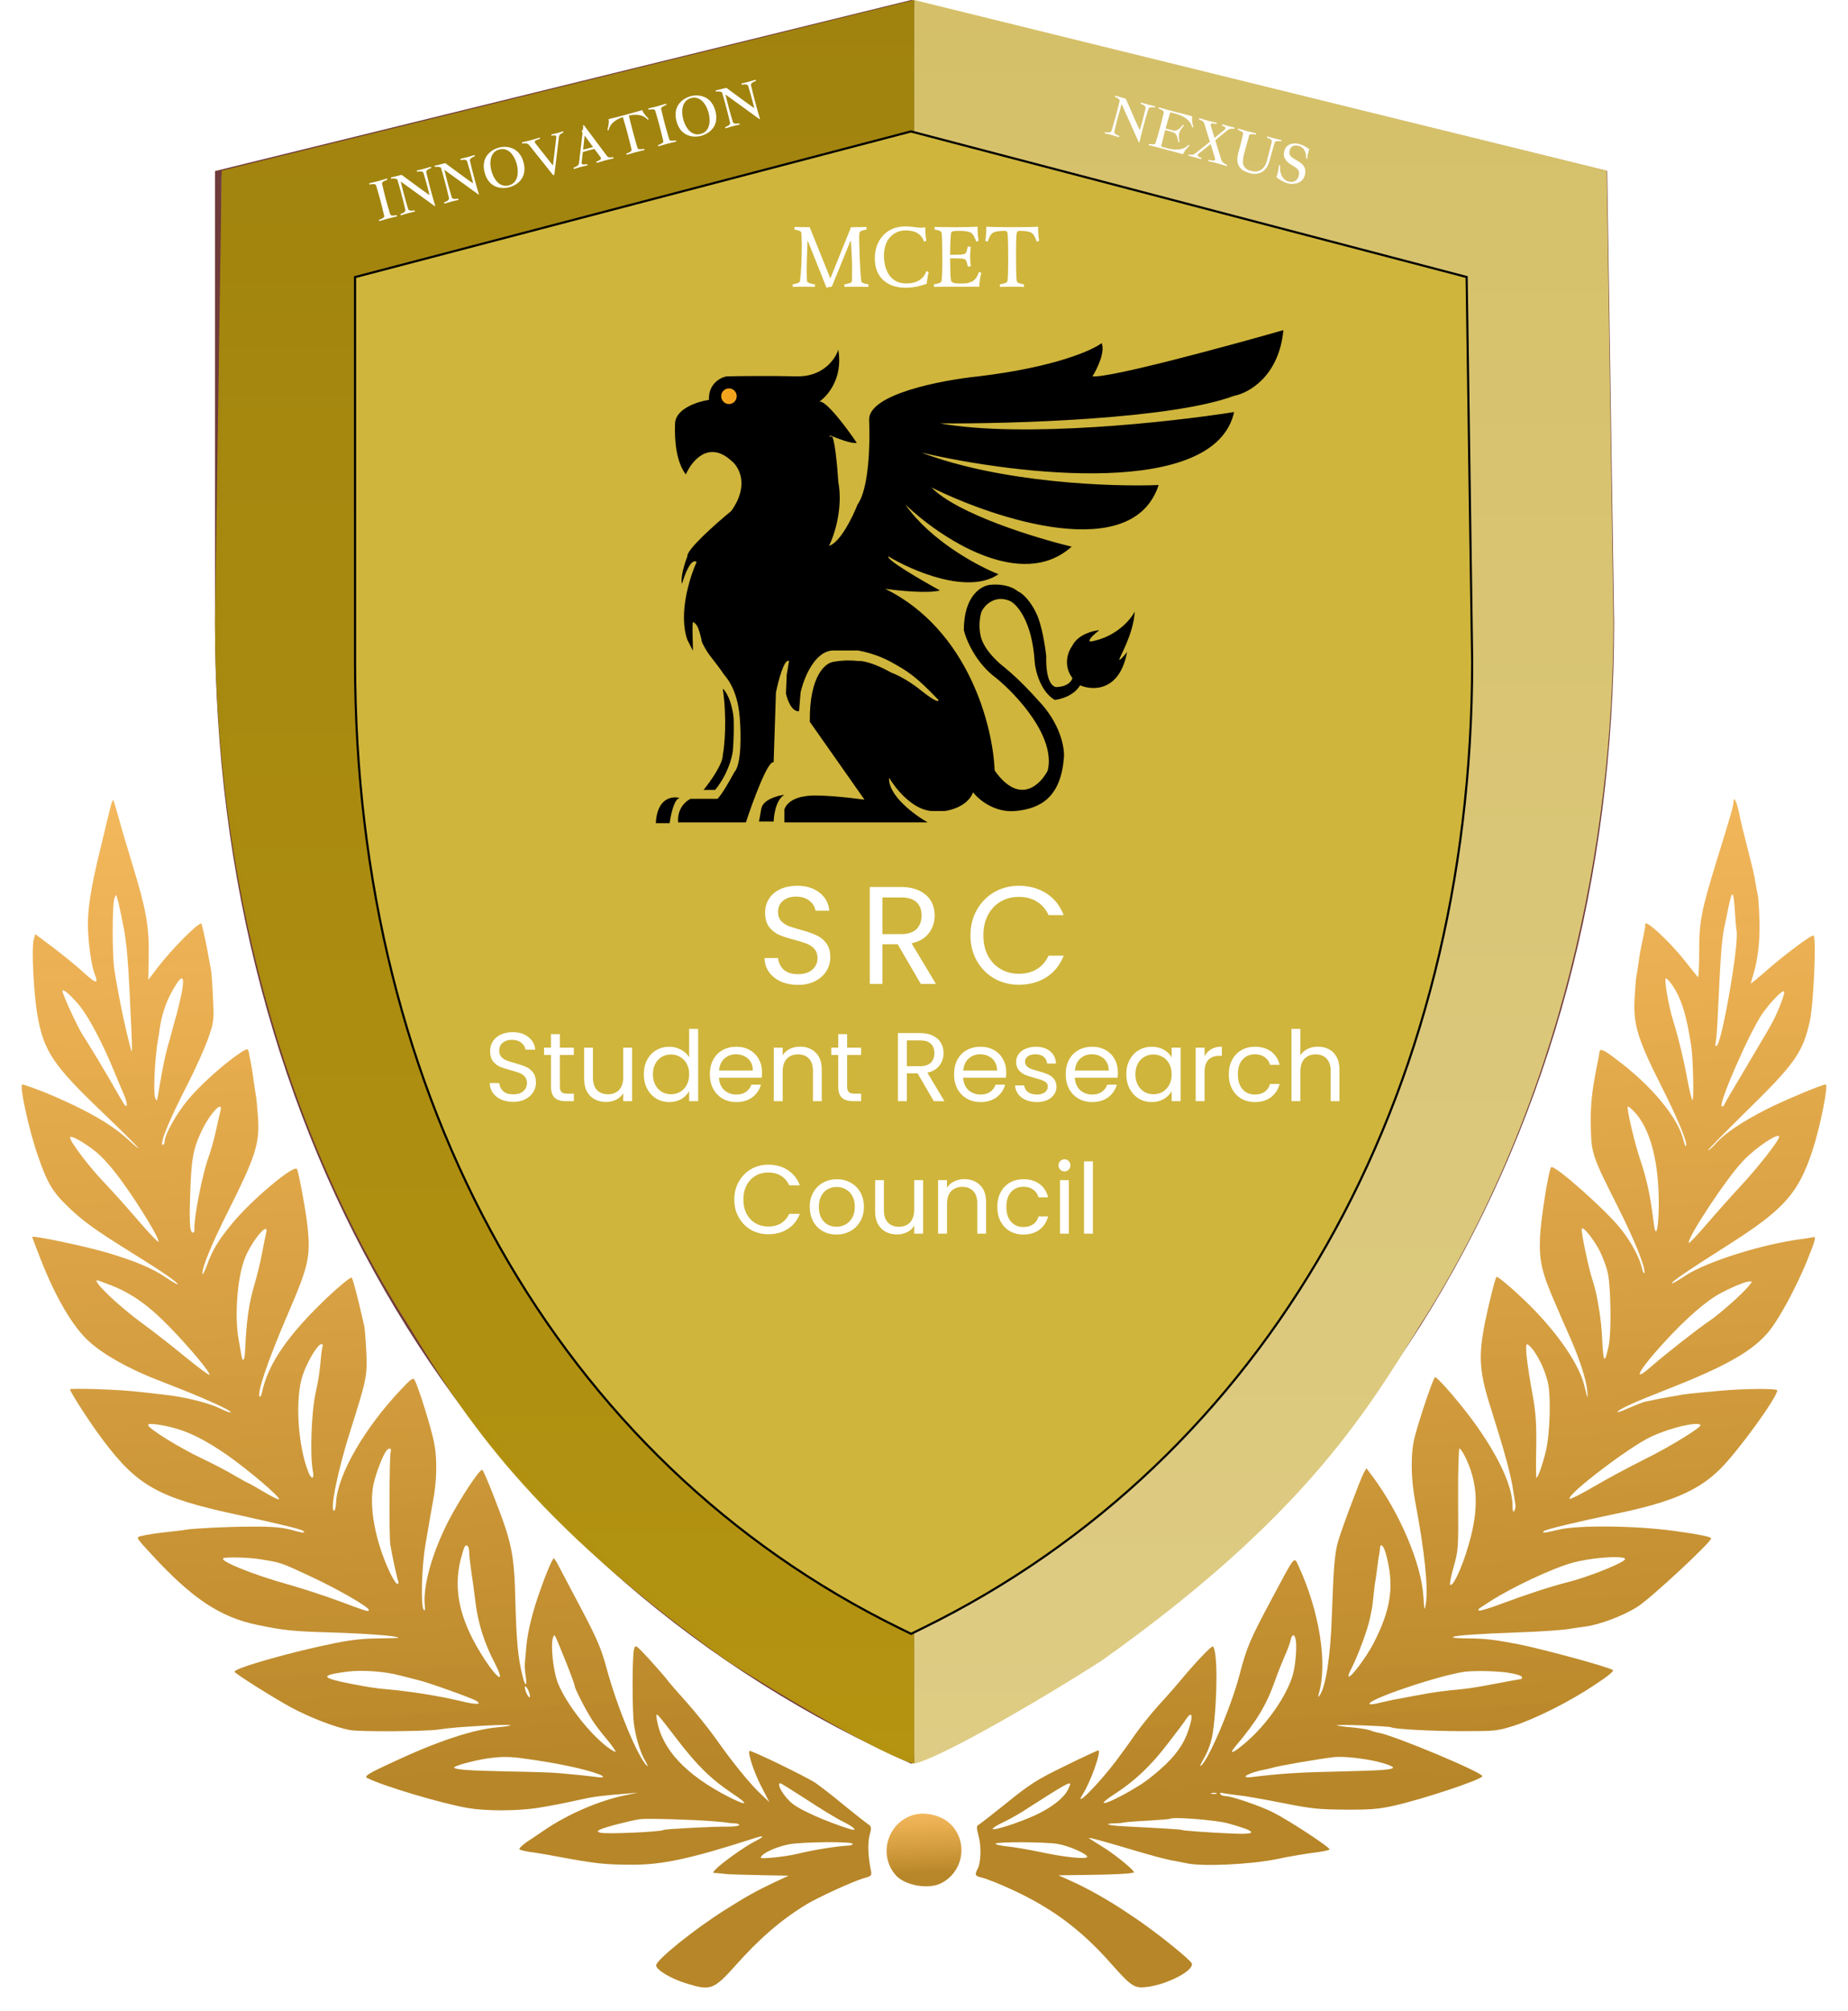 <svg width="851" height="926" viewBox="0 0 851 926" fill="none" xmlns="http://www.w3.org/2000/svg">
<path d="M100.5 286.925V79.945L419.616 1.545L738.61 79.897L741.786 286.641C741.786 286.645 741.786 286.648 741.786 286.652C741.782 522.038 623.74 716.554 426.116 807.441L419.695 810.396L413.274 807.442C217.475 717.397 100.5 522.871 100.5 286.925Z" fill="#939393" stroke="#703B3B" stroke-width="3"/>
<path d="M739.892 78.562L421 0V812C433.93 809.186 484.198 779.559 507.405 764.511C598.162 700.02 628 652.531 653.486 610.905C719.378 507.72 743 386.946 743 286.105L739.892 78.562Z" fill="url(#paint0_linear_103_3)"/>
<path d="M102.108 78.562L421 0V812C408.07 809.186 357.802 779.559 334.595 764.511C243.838 700.02 214 652.531 188.514 610.905C122.622 507.72 99 386.946 99 286.105L102.108 78.562Z" fill="url(#paint1_linear_103_3)"/>
<path d="M291.373 94.084L419.493 60.517L675.38 127.544L677.929 304.547C677.929 505.661 583.345 671.906 424.974 749.58L419.556 752.238L414.138 749.58C257.226 672.625 163.5 506.371 163.5 304.789V127.587L291.373 94.084Z" fill="#CFB53B" stroke="black"/>
<path d="M371.859 110.96C371.592 117.627 371.459 122.32 371.459 125.04L371.579 129.24C371.659 129.88 372.365 130.347 373.699 130.64C374.019 130.693 374.565 130.8 375.339 130.96L375.219 132.12C373.539 132.04 371.712 132 369.739 132C367.765 132 366.219 132.04 365.099 132.12L364.979 130.96C366.259 130.693 367.139 130.453 367.619 130.24C368.099 130.027 368.365 129.693 368.419 129.24C368.952 124.92 369.219 119.4 369.219 112.68L369.059 107.36C369.005 106.88 368.765 106.547 368.339 106.36C367.912 106.147 367.059 105.907 365.779 105.64L365.899 104.48C367.579 104.56 369.899 104.6 372.859 104.6L382.379 128.2L391.899 104.6C394.939 104.6 397.299 104.56 398.979 104.48L399.099 105.64C397.819 105.907 396.965 106.147 396.539 106.36C396.112 106.547 395.859 106.893 395.779 107.4C395.699 107.907 395.659 108.787 395.659 110.04C395.659 111.293 395.725 114.053 395.859 118.32C396.125 123.6 396.339 126.987 396.499 128.48L396.579 129.24C396.632 129.72 396.885 130.067 397.339 130.28C397.792 130.467 398.672 130.693 399.979 130.96L399.859 132.12C398.179 132.04 396.352 132 394.379 132C392.405 132 390.579 132.04 388.899 132.12L388.779 130.96C390.165 130.693 391.099 130.453 391.579 130.24C392.085 130.027 392.339 129.693 392.339 129.24C392.365 128.36 392.379 126.467 392.379 123.56C392.379 120.653 392.205 116.453 391.859 110.96H391.619L383.059 131.96L380.579 132.4L372.019 110.96H371.859ZM417.214 130.52C419.72 130.52 421.774 130.013 423.374 129C424.974 127.96 426.04 126.56 426.574 124.8L427.654 125.28C427.36 126.24 427.054 128.027 426.734 130.64C423.454 131.867 420.24 132.48 417.094 132.48C412.72 132.48 409.254 131.293 406.694 128.92C404.134 126.52 402.854 123.2 402.854 118.96C402.854 114.72 404.12 111.213 406.654 108.44C409.187 105.64 412.654 104.24 417.054 104.24C418.28 104.24 419.654 104.347 421.174 104.56C422.694 104.747 423.734 104.84 424.294 104.84C424.854 104.84 425.454 104.76 426.094 104.6V105.2C426.094 107.147 426.254 109.027 426.574 110.84L425.494 111.32C424.427 107.827 421.6 106.08 417.014 106.08C414.347 106.08 412.054 107.027 410.134 108.92C409.174 109.853 408.414 111.093 407.854 112.64C407.32 114.187 407.054 115.853 407.054 117.64C407.054 119.4 407.24 121 407.614 122.44C407.987 123.88 408.56 125.213 409.334 126.44C410.107 127.667 411.174 128.653 412.534 129.4C413.894 130.147 415.454 130.52 417.214 130.52ZM437.541 118.92C437.541 123.96 437.648 127.16 437.861 128.52L437.981 129.28C438.221 130.133 439.568 130.56 442.021 130.56C443.248 130.56 444.221 130.52 444.941 130.44C445.688 130.333 446.475 130.107 447.301 129.76C448.848 129.147 450.021 127.613 450.821 125.16L451.901 125.64C451.421 127.107 451.101 129.227 450.941 132H434.941C433.421 132 431.821 132.04 430.141 132.12L430.021 130.96C431.381 130.693 432.301 130.453 432.781 130.24C433.261 130.027 433.528 129.693 433.581 129.24C433.821 127.693 433.941 124.853 433.941 120.72C433.941 114 433.861 109.813 433.701 108.16L433.621 107.36C433.568 106.88 433.328 106.547 432.901 106.36C432.475 106.147 431.621 105.907 430.341 105.64L430.461 104.48C432.141 104.56 435.301 104.6 439.941 104.6C444.581 104.6 447.995 104.52 450.181 104.36V104.96C450.181 107.067 450.341 109.027 450.661 110.84L449.581 111.32C448.888 109.133 448.061 107.747 447.101 107.16C446.141 106.573 444.328 106.28 441.661 106.28C440.461 106.28 439.568 106.333 438.981 106.44C438.395 106.547 438.061 106.787 437.981 107.16C437.715 108.893 437.568 112.28 437.541 117.32C440.928 117.32 442.955 117.24 443.621 117.08C444.315 116.92 444.755 116.627 444.941 116.2C445.155 115.773 445.395 114.867 445.661 113.48L447.061 113.64C446.848 115.187 446.741 116.667 446.741 118.08C446.741 119.493 446.848 120.987 447.061 122.56L445.661 122.76C445.395 121.373 445.155 120.467 444.941 120.04C444.755 119.613 444.315 119.32 443.621 119.16C442.955 119 440.928 118.92 437.541 118.92ZM454.197 104.36C456.384 104.52 460.357 104.6 466.117 104.6C471.877 104.6 475.851 104.52 478.037 104.36V104.96C478.037 107.067 478.197 109.027 478.517 110.84L477.437 111.32C476.744 109.133 475.917 107.747 474.957 107.16C473.997 106.573 472.184 106.28 469.517 106.28C468.717 106.28 468.277 106.64 468.197 107.36C467.984 108.933 467.877 111.787 467.877 115.92C467.877 122.613 467.957 126.773 468.117 128.4L468.197 129.24C468.251 129.72 468.504 130.067 468.957 130.28C469.411 130.467 470.291 130.693 471.597 130.96L471.477 132.12C469.797 132.04 467.971 132 465.997 132C464.024 132 462.197 132.04 460.517 132.12L460.397 130.96C461.757 130.693 462.677 130.453 463.157 130.24C463.637 130.027 463.904 129.693 463.957 129.24C464.171 127.667 464.277 124.813 464.277 120.68C464.277 113.987 464.197 109.813 464.037 108.16L463.957 107.36C463.877 106.64 463.464 106.28 462.717 106.28C460.051 106.28 458.237 106.573 457.277 107.16C456.317 107.747 455.491 109.133 454.797 111.32L453.717 110.84C454.037 109.027 454.197 107.067 454.197 104.96V104.36Z" fill="white"/>
<path d="M367.503 453.448C364.559 453.448 361.914 452.936 359.567 451.912C357.263 450.845 355.45 449.395 354.127 447.56C352.805 445.683 352.122 443.528 352.079 441.096H358.287C358.501 443.187 359.354 444.957 360.847 446.408C362.383 447.816 364.602 448.52 367.503 448.52C370.277 448.52 372.453 447.837 374.031 446.472C375.653 445.064 376.463 443.272 376.463 441.096C376.463 439.389 375.994 438.003 375.055 436.936C374.117 435.869 372.943 435.059 371.535 434.504C370.127 433.949 368.229 433.352 365.839 432.712C362.895 431.944 360.527 431.176 358.735 430.408C356.986 429.64 355.471 428.445 354.191 426.824C352.954 425.16 352.335 422.941 352.335 420.168C352.335 417.736 352.954 415.581 354.191 413.704C355.429 411.827 357.157 410.376 359.375 409.352C361.637 408.328 364.218 407.816 367.119 407.816C371.301 407.816 374.714 408.861 377.359 410.952C380.047 413.043 381.562 415.816 381.903 419.272H375.503C375.29 417.565 374.394 416.072 372.815 414.792C371.237 413.469 369.146 412.808 366.543 412.808C364.111 412.808 362.127 413.448 360.591 414.728C359.055 415.965 358.287 417.715 358.287 419.976C358.287 421.597 358.735 422.92 359.631 423.944C360.57 424.968 361.701 425.757 363.023 426.312C364.389 426.824 366.287 427.421 368.719 428.104C371.663 428.915 374.031 429.725 375.823 430.536C377.615 431.304 379.151 432.52 380.431 434.184C381.711 435.805 382.351 438.024 382.351 440.84C382.351 443.016 381.775 445.064 380.623 446.984C379.471 448.904 377.765 450.461 375.503 451.656C373.242 452.851 370.575 453.448 367.503 453.448ZM424.01 453L413.386 434.76H406.346V453H400.522V408.392H414.922C418.292 408.392 421.13 408.968 423.434 410.12C425.78 411.272 427.53 412.829 428.682 414.792C429.834 416.755 430.41 418.995 430.41 421.512C430.41 424.584 429.514 427.293 427.722 429.64C425.972 431.987 423.327 433.544 419.786 434.312L430.986 453H424.01ZM406.346 430.088H414.922C418.079 430.088 420.447 429.32 422.026 427.784C423.604 426.205 424.394 424.115 424.394 421.512C424.394 418.867 423.604 416.819 422.026 415.368C420.49 413.917 418.122 413.192 414.922 413.192H406.346V430.088ZM446.883 430.664C446.883 426.312 447.865 422.408 449.827 418.952C451.79 415.453 454.457 412.723 457.827 410.76C461.241 408.797 465.017 407.816 469.155 407.816C474.019 407.816 478.265 408.989 481.891 411.336C485.518 413.683 488.163 417.011 489.827 421.32H482.851C481.614 418.632 479.822 416.563 477.475 415.112C475.171 413.661 472.398 412.936 469.155 412.936C466.041 412.936 463.246 413.661 460.771 415.112C458.297 416.563 456.355 418.632 454.947 421.32C453.539 423.965 452.835 427.08 452.835 430.664C452.835 434.205 453.539 437.32 454.947 440.008C456.355 442.653 458.297 444.701 460.771 446.152C463.246 447.603 466.041 448.328 469.155 448.328C472.398 448.328 475.171 447.624 477.475 446.216C479.822 444.765 481.614 442.696 482.851 440.008H489.827C488.163 444.275 485.518 447.581 481.891 449.928C478.265 452.232 474.019 453.384 469.155 453.384C465.017 453.384 461.241 452.424 457.827 450.504C454.457 448.541 451.79 445.832 449.827 442.376C447.865 438.92 446.883 435.016 446.883 430.664Z" fill="white"/>
<path d="M236.365 507.315C234.295 507.315 232.435 506.955 230.785 506.235C229.165 505.485 227.89 504.465 226.96 503.175C226.03 501.855 225.55 500.34 225.52 498.63H229.885C230.035 500.1 230.635 501.345 231.685 502.365C232.765 503.355 234.325 503.85 236.365 503.85C238.315 503.85 239.845 503.37 240.955 502.41C242.095 501.42 242.665 500.16 242.665 498.63C242.665 497.43 242.335 496.455 241.675 495.705C241.015 494.955 240.19 494.385 239.2 493.995C238.21 493.605 236.875 493.185 235.195 492.735C233.125 492.195 231.46 491.655 230.2 491.115C228.97 490.575 227.905 489.735 227.005 488.595C226.135 487.425 225.7 485.865 225.7 483.915C225.7 482.205 226.135 480.69 227.005 479.37C227.875 478.05 229.09 477.03 230.65 476.31C232.24 475.59 234.055 475.23 236.095 475.23C239.035 475.23 241.435 475.965 243.295 477.435C245.185 478.905 246.25 480.855 246.49 483.285H241.99C241.84 482.085 241.21 481.035 240.1 480.135C238.99 479.205 237.52 478.74 235.69 478.74C233.98 478.74 232.585 479.19 231.505 480.09C230.425 480.96 229.885 482.19 229.885 483.78C229.885 484.92 230.2 485.85 230.83 486.57C231.49 487.29 232.285 487.845 233.215 488.235C234.175 488.595 235.51 489.015 237.22 489.495C239.29 490.065 240.955 490.635 242.215 491.205C243.475 491.745 244.555 492.6 245.455 493.77C246.355 494.91 246.805 496.47 246.805 498.45C246.805 499.98 246.4 501.42 245.59 502.77C244.78 504.12 243.58 505.215 241.99 506.055C240.4 506.895 238.525 507.315 236.365 507.315ZM257.826 485.715V500.25C257.826 501.45 258.081 502.305 258.591 502.815C259.101 503.295 259.986 503.535 261.246 503.535H264.261V507H260.571C258.291 507 256.581 506.475 255.441 505.425C254.301 504.375 253.731 502.65 253.731 500.25V485.715H250.536V482.34H253.731V476.13H257.826V482.34H264.261V485.715H257.826ZM291.093 482.34V507H286.998V503.355C286.218 504.615 285.123 505.605 283.713 506.325C282.333 507.015 280.803 507.36 279.123 507.36C277.203 507.36 275.478 506.97 273.948 506.19C272.418 505.38 271.203 504.18 270.303 502.59C269.433 501 268.998 499.065 268.998 496.785V482.34H273.048V496.245C273.048 498.675 273.663 500.55 274.893 501.87C276.123 503.16 277.803 503.805 279.933 503.805C282.123 503.805 283.848 503.13 285.108 501.78C286.368 500.43 286.998 498.465 286.998 495.885V482.34H291.093ZM296.477 494.58C296.477 492.06 296.987 489.855 298.007 487.965C299.027 486.045 300.422 484.56 302.192 483.51C303.992 482.46 306.002 481.935 308.222 481.935C310.142 481.935 311.927 482.385 313.577 483.285C315.227 484.155 316.487 485.31 317.357 486.75V473.7H321.497V507H317.357V502.365C316.547 503.835 315.347 505.05 313.757 506.01C312.167 506.94 310.307 507.405 308.177 507.405C305.987 507.405 303.992 506.865 302.192 505.785C300.422 504.705 299.027 503.19 298.007 501.24C296.987 499.29 296.477 497.07 296.477 494.58ZM317.357 494.625C317.357 492.765 316.982 491.145 316.232 489.765C315.482 488.385 314.462 487.335 313.172 486.615C311.912 485.865 310.517 485.49 308.987 485.49C307.457 485.49 306.062 485.85 304.802 486.57C303.542 487.29 302.537 488.34 301.787 489.72C301.037 491.1 300.662 492.72 300.662 494.58C300.662 496.47 301.037 498.12 301.787 499.53C302.537 500.91 303.542 501.975 304.802 502.725C306.062 503.445 307.457 503.805 308.987 503.805C310.517 503.805 311.912 503.445 313.172 502.725C314.462 501.975 315.482 500.91 316.232 499.53C316.982 498.12 317.357 496.485 317.357 494.625ZM350.917 493.725C350.917 494.505 350.872 495.33 350.782 496.2H331.072C331.222 498.63 332.047 500.535 333.547 501.915C335.077 503.265 336.922 503.94 339.082 503.94C340.852 503.94 342.322 503.535 343.492 502.725C344.692 501.885 345.532 500.775 346.012 499.395H350.422C349.762 501.765 348.442 503.7 346.462 505.2C344.482 506.67 342.022 507.405 339.082 507.405C336.742 507.405 334.642 506.88 332.782 505.83C330.952 504.78 329.512 503.295 328.462 501.375C327.412 499.425 326.887 497.175 326.887 494.625C326.887 492.075 327.397 489.84 328.417 487.92C329.437 486 330.862 484.53 332.692 483.51C334.552 482.46 336.682 481.935 339.082 481.935C341.422 481.935 343.492 482.445 345.292 483.465C347.092 484.485 348.472 485.895 349.432 487.695C350.422 489.465 350.917 491.475 350.917 493.725ZM346.687 492.87C346.687 491.31 346.342 489.975 345.652 488.865C344.962 487.725 344.017 486.87 342.817 486.3C341.647 485.7 340.342 485.4 338.902 485.4C336.832 485.4 335.062 486.06 333.592 487.38C332.152 488.7 331.327 490.53 331.117 492.87H346.687ZM368.337 481.89C371.337 481.89 373.767 482.805 375.627 484.635C377.487 486.435 378.417 489.045 378.417 492.465V507H374.367V493.05C374.367 490.59 373.752 488.715 372.522 487.425C371.292 486.105 369.612 485.445 367.482 485.445C365.322 485.445 363.597 486.12 362.307 487.47C361.047 488.82 360.417 490.785 360.417 493.365V507H356.322V482.34H360.417V485.85C361.227 484.59 362.322 483.615 363.702 482.925C365.112 482.235 366.657 481.89 368.337 481.89ZM390.102 485.715V500.25C390.102 501.45 390.357 502.305 390.867 502.815C391.377 503.295 392.262 503.535 393.522 503.535H396.537V507H392.847C390.567 507 388.857 506.475 387.717 505.425C386.577 504.375 386.007 502.65 386.007 500.25V485.715H382.812V482.34H386.007V476.13H390.102V482.34H396.537V485.715H390.102ZM430.01 507L422.54 494.175H417.59V507H413.495V475.635H423.62C425.99 475.635 427.985 476.04 429.605 476.85C431.255 477.66 432.485 478.755 433.295 480.135C434.105 481.515 434.51 483.09 434.51 484.86C434.51 487.02 433.88 488.925 432.62 490.575C431.39 492.225 429.53 493.32 427.04 493.86L434.915 507H430.01ZM417.59 490.89H423.62C425.84 490.89 427.505 490.35 428.615 489.27C429.725 488.16 430.28 486.69 430.28 484.86C430.28 483 429.725 481.56 428.615 480.54C427.535 479.52 425.87 479.01 423.62 479.01H417.59V490.89ZM463.373 493.725C463.373 494.505 463.328 495.33 463.238 496.2H443.528C443.678 498.63 444.503 500.535 446.003 501.915C447.533 503.265 449.378 503.94 451.538 503.94C453.308 503.94 454.778 503.535 455.948 502.725C457.148 501.885 457.988 500.775 458.468 499.395H462.878C462.218 501.765 460.898 503.7 458.918 505.2C456.938 506.67 454.478 507.405 451.538 507.405C449.198 507.405 447.098 506.88 445.238 505.83C443.408 504.78 441.968 503.295 440.918 501.375C439.868 499.425 439.343 497.175 439.343 494.625C439.343 492.075 439.853 489.84 440.873 487.92C441.893 486 443.318 484.53 445.148 483.51C447.008 482.46 449.138 481.935 451.538 481.935C453.878 481.935 455.948 482.445 457.748 483.465C459.548 484.485 460.928 485.895 461.888 487.695C462.878 489.465 463.373 491.475 463.373 493.725ZM459.143 492.87C459.143 491.31 458.798 489.975 458.108 488.865C457.418 487.725 456.473 486.87 455.273 486.3C454.103 485.7 452.798 485.4 451.358 485.4C449.288 485.4 447.518 486.06 446.048 487.38C444.608 488.7 443.783 490.53 443.573 492.87H459.143ZM477.508 507.405C475.618 507.405 473.923 507.09 472.423 506.46C470.923 505.8 469.738 504.9 468.868 503.76C467.998 502.59 467.518 501.255 467.428 499.755H471.658C471.778 500.985 472.348 501.99 473.368 502.77C474.418 503.55 475.783 503.94 477.463 503.94C479.023 503.94 480.253 503.595 481.153 502.905C482.053 502.215 482.503 501.345 482.503 500.295C482.503 499.215 482.023 498.42 481.063 497.91C480.103 497.37 478.618 496.845 476.608 496.335C474.778 495.855 473.278 495.375 472.108 494.895C470.968 494.385 469.978 493.65 469.138 492.69C468.328 491.7 467.923 490.41 467.923 488.82C467.923 487.56 468.298 486.405 469.048 485.355C469.798 484.305 470.863 483.48 472.243 482.88C473.623 482.25 475.198 481.935 476.968 481.935C479.698 481.935 481.903 482.625 483.583 484.005C485.263 485.385 486.163 487.275 486.283 489.675H482.188C482.098 488.385 481.573 487.35 480.613 486.57C479.683 485.79 478.423 485.4 476.833 485.4C475.363 485.4 474.193 485.715 473.323 486.345C472.453 486.975 472.018 487.8 472.018 488.82C472.018 489.63 472.273 490.305 472.783 490.845C473.323 491.355 473.983 491.775 474.763 492.105C475.573 492.405 476.683 492.75 478.093 493.14C479.863 493.62 481.303 494.1 482.413 494.58C483.523 495.03 484.468 495.72 485.248 496.65C486.058 497.58 486.478 498.795 486.508 500.295C486.508 501.645 486.133 502.86 485.383 503.94C484.633 505.02 483.568 505.875 482.188 506.505C480.838 507.105 479.278 507.405 477.508 507.405ZM514.789 493.725C514.789 494.505 514.744 495.33 514.654 496.2H494.944C495.094 498.63 495.919 500.535 497.419 501.915C498.949 503.265 500.794 503.94 502.954 503.94C504.724 503.94 506.194 503.535 507.364 502.725C508.564 501.885 509.404 500.775 509.884 499.395H514.294C513.634 501.765 512.314 503.7 510.334 505.2C508.354 506.67 505.894 507.405 502.954 507.405C500.614 507.405 498.514 506.88 496.654 505.83C494.824 504.78 493.384 503.295 492.334 501.375C491.284 499.425 490.759 497.175 490.759 494.625C490.759 492.075 491.269 489.84 492.289 487.92C493.309 486 494.734 484.53 496.564 483.51C498.424 482.46 500.554 481.935 502.954 481.935C505.294 481.935 507.364 482.445 509.164 483.465C510.964 484.485 512.344 485.895 513.304 487.695C514.294 489.465 514.789 491.475 514.789 493.725ZM510.559 492.87C510.559 491.31 510.214 489.975 509.524 488.865C508.834 487.725 507.889 486.87 506.689 486.3C505.519 485.7 504.214 485.4 502.774 485.4C500.704 485.4 498.934 486.06 497.464 487.38C496.024 488.7 495.199 490.53 494.989 492.87H510.559ZM518.664 494.58C518.664 492.06 519.174 489.855 520.194 487.965C521.214 486.045 522.609 484.56 524.379 483.51C526.179 482.46 528.174 481.935 530.364 481.935C532.524 481.935 534.399 482.4 535.989 483.33C537.579 484.26 538.764 485.43 539.544 486.84V482.34H543.684V507H539.544V502.41C538.734 503.85 537.519 505.05 535.899 506.01C534.309 506.94 532.449 507.405 530.319 507.405C528.129 507.405 526.149 506.865 524.379 505.785C522.609 504.705 521.214 503.19 520.194 501.24C519.174 499.29 518.664 497.07 518.664 494.58ZM539.544 494.625C539.544 492.765 539.169 491.145 538.419 489.765C537.669 488.385 536.649 487.335 535.359 486.615C534.099 485.865 532.704 485.49 531.174 485.49C529.644 485.49 528.249 485.85 526.989 486.57C525.729 487.29 524.724 488.34 523.974 489.72C523.224 491.1 522.849 492.72 522.849 494.58C522.849 496.47 523.224 498.12 523.974 499.53C524.724 500.91 525.729 501.975 526.989 502.725C528.249 503.445 529.644 503.805 531.174 503.805C532.704 503.805 534.099 503.445 535.359 502.725C536.649 501.975 537.669 500.91 538.419 499.53C539.169 498.12 539.544 496.485 539.544 494.625ZM554.7 486.345C555.42 484.935 556.44 483.84 557.76 483.06C559.11 482.28 560.745 481.89 562.665 481.89V486.12H561.585C556.995 486.12 554.7 488.61 554.7 493.59V507H550.605V482.34H554.7V486.345ZM565.862 494.625C565.862 492.075 566.372 489.855 567.392 487.965C568.412 486.045 569.822 484.56 571.622 483.51C573.452 482.46 575.537 481.935 577.877 481.935C580.907 481.935 583.397 482.67 585.347 484.14C587.327 485.61 588.632 487.65 589.262 490.26H584.852C584.432 488.76 583.607 487.575 582.377 486.705C581.177 485.835 579.677 485.4 577.877 485.4C575.537 485.4 573.647 486.21 572.207 487.83C570.767 489.42 570.047 491.685 570.047 494.625C570.047 497.595 570.767 499.89 572.207 501.51C573.647 503.13 575.537 503.94 577.877 503.94C579.677 503.94 581.177 503.52 582.377 502.68C583.577 501.84 584.402 500.64 584.852 499.08H589.262C588.602 501.6 587.282 503.625 585.302 505.155C583.322 506.655 580.847 507.405 577.877 507.405C575.537 507.405 573.452 506.88 571.622 505.83C569.822 504.78 568.412 503.295 567.392 501.375C566.372 499.455 565.862 497.205 565.862 494.625ZM606.966 481.89C608.826 481.89 610.506 482.295 612.006 483.105C613.506 483.885 614.676 485.07 615.516 486.66C616.386 488.25 616.821 490.185 616.821 492.465V507H612.771V493.05C612.771 490.59 612.156 488.715 610.926 487.425C609.696 486.105 608.016 485.445 605.886 485.445C603.726 485.445 602.001 486.12 600.711 487.47C599.451 488.82 598.821 490.785 598.821 493.365V507H594.726V473.7H598.821V485.85C599.631 484.59 600.741 483.615 602.151 482.925C603.591 482.235 605.196 481.89 606.966 481.89ZM338.137 552.295C338.137 549.235 338.827 546.49 340.207 544.06C341.587 541.6 343.462 539.68 345.832 538.3C348.232 536.92 350.887 536.23 353.797 536.23C357.217 536.23 360.202 537.055 362.752 538.705C365.302 540.355 367.162 542.695 368.332 545.725H363.427C362.557 543.835 361.297 542.38 359.647 541.36C358.027 540.34 356.077 539.83 353.797 539.83C351.607 539.83 349.642 540.34 347.902 541.36C346.162 542.38 344.797 543.835 343.807 545.725C342.817 547.585 342.322 549.775 342.322 552.295C342.322 554.785 342.817 556.975 343.807 558.865C344.797 560.725 346.162 562.165 347.902 563.185C349.642 564.205 351.607 564.715 353.797 564.715C356.077 564.715 358.027 564.22 359.647 563.23C361.297 562.21 362.557 560.755 363.427 558.865H368.332C367.162 561.865 365.302 564.19 362.752 565.84C360.202 567.46 357.217 568.27 353.797 568.27C350.887 568.27 348.232 567.595 345.832 566.245C343.462 564.865 341.587 562.96 340.207 560.53C338.827 558.1 338.137 555.355 338.137 552.295ZM385.183 568.405C382.873 568.405 380.773 567.88 378.883 566.83C377.023 565.78 375.553 564.295 374.473 562.375C373.423 560.425 372.898 558.175 372.898 555.625C372.898 553.105 373.438 550.885 374.518 548.965C375.628 547.015 377.128 545.53 379.018 544.51C380.908 543.46 383.023 542.935 385.363 542.935C387.703 542.935 389.818 543.46 391.708 544.51C393.598 545.53 395.083 547 396.163 548.92C397.273 550.84 397.828 553.075 397.828 555.625C397.828 558.175 397.258 560.425 396.118 562.375C395.008 564.295 393.493 565.78 391.573 566.83C389.653 567.88 387.523 568.405 385.183 568.405ZM385.183 564.805C386.653 564.805 388.033 564.46 389.323 563.77C390.613 563.08 391.648 562.045 392.428 560.665C393.238 559.285 393.643 557.605 393.643 555.625C393.643 553.645 393.253 551.965 392.473 550.585C391.693 549.205 390.673 548.185 389.413 547.525C388.153 546.835 386.788 546.49 385.318 546.49C383.818 546.49 382.438 546.835 381.178 547.525C379.948 548.185 378.958 549.205 378.208 550.585C377.458 551.965 377.083 553.645 377.083 555.625C377.083 557.635 377.443 559.33 378.163 560.71C378.913 562.09 379.903 563.125 381.133 563.815C382.363 564.475 383.713 564.805 385.183 564.805ZM425.082 543.34V568H420.987V564.355C420.207 565.615 419.112 566.605 417.702 567.325C416.322 568.015 414.792 568.36 413.112 568.36C411.192 568.36 409.467 567.97 407.937 567.19C406.407 566.38 405.192 565.18 404.292 563.59C403.422 562 402.987 560.065 402.987 557.785V543.34H407.037V557.245C407.037 559.675 407.652 561.55 408.882 562.87C410.112 564.16 411.792 564.805 413.922 564.805C416.112 564.805 417.837 564.13 419.097 562.78C420.357 561.43 420.987 559.465 420.987 556.885V543.34H425.082ZM444.011 542.89C447.011 542.89 449.441 543.805 451.301 545.635C453.161 547.435 454.091 550.045 454.091 553.465V568H450.041V554.05C450.041 551.59 449.426 549.715 448.196 548.425C446.966 547.105 445.286 546.445 443.156 546.445C440.996 546.445 439.271 547.12 437.981 548.47C436.721 549.82 436.091 551.785 436.091 554.365V568H431.996V543.34H436.091V546.85C436.901 545.59 437.996 544.615 439.376 543.925C440.786 543.235 442.331 542.89 444.011 542.89ZM459.25 555.625C459.25 553.075 459.76 550.855 460.78 548.965C461.8 547.045 463.21 545.56 465.01 544.51C466.84 543.46 468.925 542.935 471.265 542.935C474.295 542.935 476.785 543.67 478.735 545.14C480.715 546.61 482.02 548.65 482.65 551.26H478.24C477.82 549.76 476.995 548.575 475.765 547.705C474.565 546.835 473.065 546.4 471.265 546.4C468.925 546.4 467.035 547.21 465.595 548.83C464.155 550.42 463.435 552.685 463.435 555.625C463.435 558.595 464.155 560.89 465.595 562.51C467.035 564.13 468.925 564.94 471.265 564.94C473.065 564.94 474.565 564.52 475.765 563.68C476.965 562.84 477.79 561.64 478.24 560.08H482.65C481.99 562.6 480.67 564.625 478.69 566.155C476.71 567.655 474.235 568.405 471.265 568.405C468.925 568.405 466.84 567.88 465.01 566.83C463.21 565.78 461.8 564.295 460.78 562.375C459.76 560.455 459.25 558.205 459.25 555.625ZM490.229 539.335C489.449 539.335 488.789 539.065 488.249 538.525C487.709 537.985 487.439 537.325 487.439 536.545C487.439 535.765 487.709 535.105 488.249 534.565C488.789 534.025 489.449 533.755 490.229 533.755C490.979 533.755 491.609 534.025 492.119 534.565C492.659 535.105 492.929 535.765 492.929 536.545C492.929 537.325 492.659 537.985 492.119 538.525C491.609 539.065 490.979 539.335 490.229 539.335ZM492.209 543.34V568H488.114V543.34H492.209ZM503.284 534.7V568H499.189V534.7H503.284Z" fill="white"/>
<g filter="url(#filter0_d_103_3)">
<path d="M45.279 368.992C44.495 372.36 42.493 380.614 40.839 387.352C36.747 404.281 35.18 414.304 35.528 422.726C35.789 430.391 37.182 439.824 38.575 443.361C40.49 448.246 39.272 448.078 33.438 442.687C30.13 439.655 23.775 434.518 19.334 431.149L11.238 425.084L10.541 427.527C9.409 431.401 10.541 453.721 12.457 463.659C15.33 479.072 19.857 485.81 41.535 506.529C57.032 521.352 64.432 529.185 53.811 519.499C46.498 512.846 35.528 506.445 19.422 499.538C14.459 497.348 6.101 494.316 5.318 494.316C3.75 494.316 8.278 515.288 12.457 527.164C16.723 539.544 19.16 543.756 26.474 550.746C33.177 557.231 39.184 561.527 55.726 571.802C68.96 579.972 76.882 585.446 76.882 586.289C76.882 586.625 74.358 585.194 71.31 583.088C64.955 578.877 57.816 575.845 45.105 571.97C34.048 568.686 9.845 563.632 9.845 564.559C9.845 564.727 11.412 568.938 13.414 573.992C20.379 592.016 28.65 606.165 36.224 612.819C43.102 618.967 54.769 625.453 68.35 630.674C87.417 638.002 101.26 644.15 101.26 645.245C101.26 645.582 98.996 644.824 96.21 643.392C91.16 640.95 79.494 638.002 70.788 637.16C68.176 636.823 64.258 636.402 62.082 636.149C53.811 635.222 49.98 634.97 38.836 634.549C32.481 634.38 27.257 634.38 27.257 634.633C27.257 635.896 36.747 650.551 42.493 658.131C58.251 679.103 68.089 684.577 103.175 692.158C125.376 697.043 133.734 699.064 134.691 699.906C135.823 700.917 134.604 700.833 130.86 699.822C125.463 698.222 121.11 697.801 110.401 697.885C100.215 697.885 84.718 698.643 80.365 699.317C79.146 699.569 76.273 699.906 73.835 700.159C67.305 700.833 62.343 701.591 59.818 702.264C57.555 702.854 57.642 702.938 64.868 710.771C83.499 730.985 96.384 739.576 113.448 743.113C125.724 745.64 129.467 746.061 146.532 746.566C164.989 747.156 177.613 748.166 178.483 749.009C178.657 749.177 174.565 749.261 169.429 749.345C163.073 749.345 156.631 750.019 149.579 751.451C129.38 755.494 103.001 762.99 103.001 764.674C103.001 765.432 121.371 776.971 129.032 781.098C137.564 785.73 149.405 790.278 156.108 791.542C160.81 792.384 190.933 792.215 197.027 791.289C201.903 790.531 208.084 790.025 219.663 789.436C230.981 788.846 233.854 789.352 224.016 790.278C212.873 791.289 196.679 796.595 176.133 806.196C164.466 811.587 162.551 812.766 164.118 813.608C170.909 817.146 198.159 825.315 210.348 827.421C218.619 828.853 232.897 828.853 242.299 827.421C248.394 826.494 255.097 825.147 261.888 823.631C268.331 822.199 271.378 821.778 284.089 820.767L288.877 820.346L283.131 821.525C271.291 823.883 256.578 830.2 245.956 837.443C243.692 838.959 240.036 841.486 237.685 843.002C235.422 844.602 233.854 846.118 234.203 846.455C234.638 846.792 236.64 847.298 238.817 847.634C240.993 847.887 246.653 848.814 251.441 849.74C269.637 853.109 273.555 853.53 286.701 853.53C300.195 853.53 313.69 850.582 341.376 841.655C347.035 839.802 347.644 840.223 342.856 842.665C338.154 845.024 327.272 852.772 324.573 855.636C323.006 857.32 323.006 857.32 325.095 857.404C326.227 857.489 328.142 857.657 329.361 857.826C330.58 857.994 337.545 858.162 344.858 858.331L358.179 858.584L351.823 861.531C342.943 865.743 338.503 868.269 328.752 874.418C314.735 883.261 297.148 897.411 297.148 899.853C297.148 901.959 304.026 906.086 311.339 908.275C322.222 911.644 323.702 911.055 333.54 900.106C344.684 887.556 354.609 878.966 366.362 871.807C371.934 868.438 387.78 861.194 392.742 859.763C396.399 858.752 396.486 858.584 396.05 856.141C394.744 849.993 394.483 843.592 395.441 839.97C396.399 836.348 396.312 835.927 394.657 834.832C393.7 834.159 388.737 830.284 383.688 826.157C378.638 821.946 372.718 817.398 370.541 815.882C366.101 812.934 340.679 800.638 340.157 801.143C339.199 801.985 342.333 811.334 345.642 817.651L349.298 824.726L345.38 821.02C340.505 816.472 332.495 806.702 324.573 795.416C321.264 790.784 315.257 783.288 311.165 778.74C307.073 774.191 302.894 769.391 301.937 768.043C300.979 766.78 297.322 762.653 293.927 758.863C287.659 752.125 287.572 752.041 286.962 754.399C286.091 757.347 286.091 783.035 286.962 789.099C287.92 795.584 289.922 801.985 292.099 805.691C293.143 807.46 293.492 808.47 292.969 808.049C288.877 804.344 279.301 781.35 274.425 763.411C271.9 754.062 270.159 750.019 262.846 736.038C258.058 727.026 253.356 718.014 252.312 716.077C251.354 714.14 250.309 712.54 250.048 712.456C249.438 712.456 246.478 719.362 243.605 727.616C240.21 737.133 238.033 746.145 237.424 752.546C237.163 755.746 236.815 759.368 236.727 760.547C236.553 761.811 236.727 764.59 237.076 766.696C237.859 771.749 236.815 771.665 235.596 766.527C233.506 758.105 232.81 750.693 232.287 730.985C231.939 715.066 230.981 708.581 227.847 698.727C225.061 690.305 218.096 672.702 217.139 671.776C216.181 670.849 207.039 684.662 201.555 695.19C194.067 709.76 189.801 724.921 190.585 733.933C190.846 736.375 190.672 736.965 190.062 736.038C188.669 734.101 189.192 716.246 190.933 706.055C191.804 701.001 192.761 695.527 193.023 693.926C193.284 692.326 193.893 688.957 194.328 686.515C196.157 677.334 196.418 666.891 194.938 659.395C193.632 652.573 187.625 633.285 185.883 630.337C185.274 629.158 184.229 629.832 179.702 634.717C162.812 652.488 150.362 674.134 149.753 686.767C149.666 688.873 149.23 690.557 148.882 690.557C146.706 690.557 150.623 671.607 156.457 653.331C163.857 630.001 164.205 628.316 163.683 617.451C163.422 611.977 162.986 606.671 162.725 605.492C159.765 592.353 157.501 583.846 156.979 583.256C156.544 582.835 151.755 586.71 146.009 592.1C127.726 609.45 118.411 622.842 115.625 636.149C115.364 637.412 114.841 638.339 114.58 638.086C113.187 636.654 118.237 621.662 127.291 600.607C137.129 577.782 138.087 573.739 136.607 559.59C135.823 552.431 132.602 534.744 131.731 533.228C130.512 530.954 110.836 547.461 102.043 558.158C95.6 565.906 92.902 570.37 90.29 577.529C89.158 580.646 88.2 582.33 88.2 581.319C88.2 578.119 92.553 567.591 100.041 552.683C112.403 528.09 114.493 521.689 113.883 510.571C113.622 506.697 113.274 502.486 113.1 501.223C112.665 498.612 111.446 490.105 111.272 488.842C111.097 487.157 109.792 480.419 109.443 478.903C109.008 477.64 108.486 477.808 105.003 480.167C97.081 485.641 86.807 494.99 81.235 501.728C75.925 508.297 70.875 517.394 70.788 520.594C70.788 521.436 70.44 522.11 70.004 522.11C68.176 522.11 73.052 510.319 81.758 493.474C85.153 486.736 89.245 477.64 90.812 473.26C93.511 465.428 93.598 465.006 93.076 454.31C92.814 448.246 92.379 442.435 92.118 441.255C91.857 440.076 91.421 437.802 91.16 436.202C90.377 431.149 88.026 420.621 87.765 420.284C86.72 419.273 74.619 431.401 67.567 440.497L63.301 446.14L63.475 435.444C63.736 421.716 62.343 414.051 56.423 394.511C53.724 385.668 50.59 375.224 49.545 371.097C48.413 367.054 47.368 363.601 47.107 363.349C46.846 363.096 46.062 365.623 45.279 368.992ZM52.07 422.726C53.376 430.222 53.898 436.286 54.681 451.783C54.943 456.837 55.291 465.175 55.552 470.228C55.813 475.366 55.813 479.324 55.639 479.072C55.204 478.735 51.634 463.49 50.503 457.258C50.241 456.079 49.806 453.636 49.458 451.783C48.326 445.888 48.239 445.382 47.542 440.497C46.672 434.012 46.672 411.946 47.63 408.829C48.413 406.387 48.413 406.387 49.632 410.935C50.241 413.462 51.286 418.768 52.07 422.726ZM79.059 449.846C78.71 452.289 77.492 457.679 76.36 461.89C75.141 466.017 74.096 470.144 73.835 471.071C73.661 471.913 72.877 474.608 72.181 476.966C71.049 481.093 69.743 487.494 68.524 494.737C68.263 496.59 67.828 498.696 67.741 499.37C67.567 500.044 67.392 500.97 67.305 501.475C67.218 501.896 66.87 501.56 66.522 500.633C65.477 498.191 66.261 482.525 67.741 473.682C67.915 472.755 68.35 470.313 68.611 468.207C69.395 462.901 71.136 457.342 73.4 452.962C78.101 444.119 80.016 443.108 79.059 449.846ZM32.22 458.774C36.312 464.08 42.667 476.208 47.63 488.421C49.458 492.8 51.46 497.685 52.157 499.201C53.55 502.318 53.811 505.181 52.592 503.918C52.157 503.497 50.59 500.886 49.023 498.106C44.06 489.347 35.789 475.534 33.351 471.997C31.088 468.628 23.775 452.878 23.775 451.278C23.775 449.762 28.389 453.889 32.22 458.774ZM96.471 506.697C96.123 508.045 95.165 512.256 94.295 516.214C93.424 520.173 91.857 525.563 90.899 528.174C88.113 535.923 84.282 555.715 84.544 560.6C84.631 561.695 84.37 562.537 83.934 562.537C82.454 562.537 82.106 558.579 82.541 546.114C83.064 528.68 83.847 524.216 87.765 515.878C91.596 507.624 98.038 500.886 96.471 506.697ZM39.184 525.311C42.406 527.922 47.02 533.143 51.547 539.46C59.47 550.493 68.524 565.401 68.002 566.749C67.915 567.17 63.649 562.79 58.599 556.894C53.55 550.999 46.411 542.998 42.667 539.123C36.05 532.217 27.257 520.594 27.257 518.741C27.257 517.309 33.613 520.847 39.184 525.311ZM117.54 562.706C117.279 563.801 116.408 568.012 115.625 572.223C114.841 576.35 113.274 582.835 112.142 586.541C109.617 595.048 108.486 602.965 107.876 616.609C107.702 621.494 106.744 622.673 106.135 618.883C105.874 617.283 105.264 613.914 104.829 611.387C102.914 600.354 104.394 582.414 107.876 573.992C111.359 565.654 119.02 556.81 117.54 562.706ZM46.236 586.794C55.813 590.584 63.823 596.311 73.313 606.165C82.977 616.188 92.118 627.221 91.421 627.979C91.16 628.232 86.111 624.442 80.191 619.641C74.27 614.756 65.564 607.934 60.776 604.481C49.632 596.395 37.182 584.436 39.794 584.436C39.968 584.436 42.841 585.531 46.236 586.794ZM143.659 614.503C143.397 614.925 142.962 617.788 142.701 621.073C142.091 627.474 141.743 629.832 140.35 636.233C138.348 645.666 137.651 665.29 139.131 672.618C139.741 675.987 138.435 676.324 137.129 673.039C132.079 660.742 130.773 638.507 134.43 628.063C136.607 621.662 141.308 613.914 142.875 613.914C143.484 613.914 143.833 614.167 143.659 614.503ZM72.965 651.899C81.409 653.836 89.332 657.794 99.779 665.038C110.227 672.449 124.331 684.493 123.46 685.336C123.286 685.588 120.065 683.988 116.495 681.882C112.839 679.693 109.704 677.924 109.53 677.924C109.269 677.924 106.57 676.408 103.349 674.555C100.215 672.618 93.076 668.912 87.417 666.217C77.231 661.332 63.823 652.994 63.214 651.225C62.865 650.214 66.435 650.467 72.965 651.899ZM174.914 663.437C174.304 665.29 174.13 702.686 174.74 706.139C175.697 712.034 177.787 721.383 178.309 722.731C178.657 723.657 178.57 724.247 177.961 724.247C177.438 724.247 175.871 721.804 174.478 718.857C167.775 704.538 164.815 688.536 166.991 678.429C168.123 673.207 171.257 665.122 172.911 662.932C174.13 661.416 175.436 661.669 174.914 663.437ZM211.044 709.255C211.218 712.54 211.393 714.056 212.176 719.615C212.873 724.163 213.221 726.521 214.004 733.09C215.223 742.608 218.009 751.451 222.885 760.8C228.457 771.665 223.32 767.622 215.92 755.41C206.604 739.997 203.818 726.858 207.039 713.382C207.823 710.434 208.607 707.739 208.868 707.318C209.825 705.718 210.957 706.728 211.044 709.255ZM114.667 712.877C124.592 714.477 124.07 714.308 137.825 720.709C150.362 726.521 164.815 734.859 164.815 736.207C164.815 737.217 164.727 737.217 150.449 731.911C144.268 729.637 134.256 726.352 128.249 724.668C111.794 720.12 95.775 713.635 97.864 712.456C98.909 711.782 109.704 712.034 114.667 712.877ZM255.794 760.631C257.971 766.106 259.712 770.907 259.712 771.412C259.712 772.591 264.935 782.698 267.809 787.078C268.94 788.931 271.9 792.805 274.425 795.753C276.863 798.701 278.691 801.311 278.43 801.564C278.256 801.733 276.515 800.722 274.599 799.29C266.241 792.889 255.968 779.666 252.05 770.233C249.787 764.927 248.394 752.041 249.7 748.924C250.396 747.156 249.961 746.145 255.794 760.631ZM179.354 766.443C182.923 767.369 186.493 768.296 187.276 768.464C191.02 769.222 212.176 776.718 214.44 778.15C217.226 779.834 214.091 779.919 207.301 778.234C197.463 775.876 183.533 773.602 172.215 772.675C167.775 772.254 164.902 771.833 156.544 770.233C142.614 767.454 142.179 766.359 154.628 764.674C161.68 763.748 172.215 764.506 179.354 766.443ZM238.556 773.939C239.078 775.286 239.252 776.465 238.817 776.465C238.469 776.465 237.685 775.286 237.163 773.939C236.727 772.507 236.553 771.412 236.902 771.412C237.25 771.412 238.033 772.507 238.556 773.939ZM306.812 795.837C316.041 807.881 322.57 814.282 332.321 820.767C340.244 825.989 339.286 826.747 330.493 822.283C310.643 812.092 299.673 800.217 297.497 786.741C296.887 782.866 296.713 782.698 306.812 795.837ZM237.076 804.765C250.919 806.618 264.065 809.397 270.42 811.755C273.642 812.934 273.38 813.692 269.985 813.187C268.418 812.934 264.761 812.597 261.888 812.261C259.015 812.008 254.488 811.587 251.876 811.334C249.264 811.081 238.643 810.745 228.37 810.576C211.654 810.239 205.124 809.818 204.166 808.892C203.47 808.218 212.437 805.691 218.967 804.68C225.758 803.67 229.675 803.67 237.076 804.765ZM366.449 823.547C372.718 827.673 380.292 832.306 383.252 833.738C388.998 836.601 390.304 838.37 385.777 836.938C375.243 833.569 364.012 828.6 360.094 825.568C356.089 822.452 352.258 816.051 354.348 816.051C354.696 816.051 360.094 819.42 366.449 823.547ZM322.831 833.485C326.227 833.738 329.535 834.074 330.232 834.243C330.928 834.327 332.408 834.496 333.54 834.496C334.585 834.58 335.455 834.917 335.455 835.254C335.455 835.675 333.018 836.012 330.058 836.012C323.006 835.927 301.327 837.107 300.631 837.528C299.064 838.454 273.729 839.549 271.378 838.791C269.811 838.201 269.811 838.201 271.552 837.275C273.467 836.264 285.221 833.232 289.748 832.558C292.621 832.137 313.168 832.727 322.831 833.485ZM387.692 843.929C387.692 844.35 386.648 844.771 385.342 844.771C380.118 845.024 369.671 846.708 362.445 848.477C359.833 849.15 354.696 849.909 351.127 850.245C345.293 850.751 344.771 850.667 345.729 849.487C347.383 847.634 352.607 845.36 358.091 844.181C363.838 843.002 387.692 842.749 387.692 843.929Z" fill="url(#paint2_linear_103_3)"/>
<path d="M793.313 363.938C793.226 366.212 792.355 369.16 785.825 390.3C778.338 414.557 777.467 419.105 777.467 433.507C777.467 440.161 777.206 445.298 776.858 444.877C776.597 444.54 773.724 441.003 770.59 437.044C763.102 427.611 751.784 417.42 752.655 420.789C752.742 421.21 752.307 423.569 751.784 426.095C750.565 431.57 750.043 434.518 749.346 439.571C749.085 441.677 748.65 444.119 748.476 445.046C748.302 445.972 747.954 450.604 747.692 455.321C747.17 466.859 749.259 473.682 759.794 494.569C767.629 510.066 772.418 521.605 771.373 522.616C771.112 522.868 770.677 521.773 770.328 520.257C767.891 509.645 755.528 494.738 738.725 482.272C733.153 478.061 731.673 477.556 731.499 479.577C731.412 480.251 731.325 481.093 731.238 481.43C731.064 482.02 730.106 487.157 729.322 491.369C727.842 499.622 727.32 506.276 727.581 514.53C727.842 526.069 728.365 527.501 739.596 549.82C747.605 565.654 752.829 578.54 752.22 580.983C752.045 581.741 751.61 580.898 751.175 579.13C750.217 574.413 746.299 567.086 741.772 561.274C734.894 552.431 710.778 531.038 709.298 532.385C708.166 533.565 704.51 556.389 704.161 564.643C703.726 575.508 704.945 580.814 711.301 595.385C713.39 600.27 716.437 607.26 718.091 610.966C722.444 620.82 725.579 630.59 725.927 635.391C726.188 637.665 726.101 638.844 725.84 637.918C725.666 636.991 724.969 634.549 724.447 632.443C722.183 623.6 713.477 610.545 701.724 598.333C695.368 591.679 684.747 582.33 684.137 582.92C683.528 583.425 680.481 595.722 678.914 603.47C675.605 620.062 676.128 626.716 682.135 645.329C687.446 662.006 690.58 673.46 691.625 680.03C692.147 683.23 692.669 686.683 692.843 687.694C693.018 688.62 692.756 689.968 692.321 690.642C691.799 691.484 691.538 690.726 691.538 688.452C691.538 679.608 685.617 666.554 674.909 651.393C668.814 642.718 657.148 629.074 655.842 629.074C655.146 629.074 649.313 646.087 646.614 656.026C644.524 663.606 644.611 675.313 646.701 686.346C651.054 709.424 652.795 726.1 651.576 733.512C651.054 736.965 650.88 736.544 650.444 729.721C649.4 714.645 639.562 691.652 627.286 675.06L624.239 671.018L622.933 673.292C621.192 676.661 612.486 699.822 611.006 705.297C609.613 710.687 609.09 716.667 608.307 738.986C607.697 757.684 605.521 771.749 602.648 775.623C601.951 776.634 601.864 776.466 602.299 774.865C606.391 760.968 602.648 737.133 593.158 716.414C590.807 711.361 591.852 710.182 580.273 731.827C570.609 749.935 569.129 753.388 565.733 766.359C561.729 781.435 551.194 806.112 547.886 808.049C547.45 808.302 548.06 806.87 549.192 804.933C551.368 801.312 553.022 796.511 553.545 792.468C555.721 776.634 555.721 755.073 553.545 753.051C553.022 752.546 545.97 759.958 539.441 767.706C537.177 770.486 532.389 775.96 528.732 779.919C525.163 783.877 520.287 789.941 517.85 793.395C515.499 796.848 511.494 802.322 509.056 805.607C500.785 816.556 489.032 828.347 493.646 821.02C497.216 815.545 502.353 800.89 500.785 800.89C500.437 800.89 493.472 804.091 485.463 808.049C472.49 814.366 469.443 816.303 458.822 824.894C452.205 830.2 446.285 834.833 445.588 835.169C444.631 835.759 444.631 836.517 445.675 840.476C446.981 845.192 446.72 852.856 445.066 855.72C443.76 858.163 444.108 858.836 446.981 859.426C448.461 859.763 452.902 861.447 456.819 863.132C477.801 872.228 492.079 882.503 506.967 899.432C515.76 909.37 517.414 910.465 522.638 909.876C532.128 908.949 545.1 902.211 543.794 898.927C543.533 898.253 539.528 894.631 534.914 890.925C519.678 878.545 502.527 867.511 488.597 861.195L482.415 858.415L494.517 858.247C506.88 858.163 516.457 857.657 517.153 857.068C517.762 856.478 508.882 849.151 503.484 845.782C500.698 844.013 497.651 842.16 496.781 841.57C495.039 840.476 500.089 841.823 518.285 847.213C524.727 849.151 532.041 851.088 534.391 851.509C536.829 851.93 540.137 852.604 541.791 852.941C549.366 854.457 571.131 853.362 582.71 851.003C588.631 849.74 596.031 848.477 602.735 847.635C604.911 847.298 606.914 846.792 607.262 846.54C607.958 845.866 589.153 833.485 581.405 829.526C575.658 826.579 562.164 821.946 559.378 821.946C558.333 821.946 557.288 821.525 556.94 821.02C556.592 820.43 556.94 820.262 557.985 820.515C558.943 820.767 561.99 821.188 564.863 821.525C567.736 821.778 576.964 823.378 585.322 825.063C598.904 827.758 602.038 828.095 614.488 828.179C625.806 828.263 629.985 827.926 636.689 826.41C650.009 823.462 677.608 814.282 677.608 812.766C677.608 810.997 637.559 794.237 629.985 792.805C628.94 792.637 627.025 792.131 625.893 791.626C624.674 791.205 620.843 790.615 617.361 790.278C613.879 790.026 610.831 789.52 610.57 789.352C610.048 788.846 634.773 789.689 635.644 790.278C637.124 791.12 654.101 792.047 668.466 792.047C683.441 792.047 684.486 791.963 691.973 789.604C702.159 786.32 717.917 778.403 729.496 770.654C736.113 766.275 738.464 764.253 737.593 763.832C734.459 762.148 705.729 754.315 693.888 751.956C683.963 750.019 678.391 749.346 671.513 749.346C665.767 749.346 663.068 749.009 664.287 748.588C666.29 747.914 675.779 747.24 694.149 746.566C705.729 746.145 715.48 745.471 718.701 744.797C719.833 744.629 722.444 744.208 724.621 743.955C731.499 743.113 742.643 738.902 749.172 734.691C755.267 730.816 782.952 705.044 782.952 703.359C782.952 702.517 777.816 701.507 765.714 699.822C747.692 697.38 721.4 697.127 712.606 699.317C706.251 700.833 704.771 701.001 705.99 699.906C706.773 699.148 722.27 695.442 738.116 692.158C764.147 686.852 776.945 681.461 787.044 671.439C795.315 663.269 813.424 638.339 813.424 635.138C813.424 634.212 798.449 634.296 787.305 635.307C784.694 635.559 780.166 635.981 777.293 636.233C774.42 636.486 771.112 636.907 769.893 637.075C768.674 637.328 766.585 637.665 765.105 637.918C762.406 638.339 756.311 639.518 752.568 640.36C751.436 640.613 748.041 641.96 744.906 643.308C741.859 644.74 739.596 645.498 739.857 644.992C740.727 643.729 747.692 640.529 762.58 634.717C790.527 623.768 802.715 616.693 810.029 607.429C814.817 601.28 822.217 587.468 826.918 576.013C831.097 565.738 831.533 564.054 829.792 564.643C829.182 564.812 827.093 565.148 825.177 565.401C806.894 567.675 780.602 575.929 770.851 582.499C767.804 584.52 765.192 586.036 764.931 585.867C764.408 585.278 772.418 579.888 790.701 568.265C816.471 551.925 823.088 544.514 829.617 524.805C833.187 513.941 837.105 494.316 835.712 494.316C833.97 494.316 815.949 501.897 808.2 505.855C797.056 511.582 789.308 516.804 785.303 521.268C783.736 523.121 781.995 524.637 781.559 524.637C781.211 524.637 788.698 516.973 798.275 507.54C821.521 484.883 825.177 479.661 828.398 465.259C830.14 457.258 831.533 426.601 830.14 425.758C829.269 425.253 817.342 434.096 808.2 442.098C804.369 445.467 801.235 447.993 801.235 447.825C801.235 447.657 801.671 446.225 802.106 444.624C804.457 437.213 805.501 428.538 805.24 418.936C805.066 413.378 804.718 408.071 804.457 407.145C804.282 406.219 803.76 403.776 803.412 401.67C802.889 397.965 802.454 396.196 798.71 381.457C797.666 377.498 796.621 373.119 796.36 371.771C795.228 365.37 793.487 360.99 793.313 363.938ZM793.922 414.809C794.183 418.936 794.532 422.642 794.619 423.147C796.186 428.117 787.741 476.629 785.39 476.629C784.955 476.629 784.781 475.956 785.042 475.113C785.303 474.355 785.738 468.965 785.999 463.154C787.48 431.654 787.828 427.359 789.482 419.779C789.656 419.273 790.178 416.662 790.701 413.883C792.703 404.197 793.226 404.366 793.922 414.809ZM764.669 447.993C769.022 453.973 771.634 462.059 773.811 476.629C774.681 482.525 775.117 502.233 774.333 501.475C773.985 500.97 772.94 497.012 772.157 492.632C770.415 483.03 767.804 472.334 765.453 464.838C763.363 458.184 761.187 445.467 762.145 445.467C762.493 445.467 763.625 446.562 764.669 447.993ZM816.384 453.215C814.817 458.269 812.292 463.996 809.68 468.376C808.2 470.986 802.889 479.914 798.014 488.168C793.051 496.422 788.96 503.497 788.785 504.002C788.524 504.423 788.176 504.592 787.828 504.339C786.348 502.991 800.8 469.976 806.546 461.722C809.68 457.174 815.165 451.362 816.297 451.362C816.645 451.362 816.732 452.205 816.384 453.215ZM747.431 506.697C755.18 514.699 759.272 531.038 758.836 551.925C758.575 562.285 757.356 565.233 756.486 557.737C755.093 546.114 753.351 537.86 750.304 528.848C747.692 521.268 743.775 504.423 744.645 504.423C744.906 504.423 746.212 505.434 747.431 506.697ZM814.295 518.404C814.295 520.005 805.153 531.712 797.579 539.966C792.703 545.188 785.216 553.61 780.95 558.579C776.684 563.548 772.94 567.507 772.766 567.254C771.286 565.906 790.091 537.355 797.666 529.522C803.499 523.289 814.295 516.13 814.295 518.404ZM731.586 570.791C733.066 573.655 734.807 578.372 735.417 581.235C736.81 587.636 737.071 608.439 735.852 614.335C733.937 623.347 733.327 622.757 732.805 611.64C732.457 602.712 730.454 590.416 728.365 584.436C726.623 579.298 722.88 561.527 723.402 560.685C724.099 559.59 728.626 565.233 731.586 570.791ZM794.532 592.942C790.091 596.985 784.694 601.533 782.343 603.049C777.554 606.25 762.058 618.294 755.267 624.273C746.386 632.022 749.434 626.126 760.839 613.577C771.286 602.038 781.124 593.532 787.915 590.079C795.315 586.289 800.452 584.436 801.583 585.109C802.019 585.362 798.885 588.9 794.532 592.942ZM701.376 617.03C704.249 621.326 706.164 625.453 707.644 630.843C709.298 636.823 708.863 655.015 706.773 663.522C705.293 669.502 703.204 675.397 702.507 675.397C702.333 675.397 702.246 669.249 702.42 661.669C702.594 651.309 702.246 645.919 701.114 639.181C698.067 622.505 697.11 613.914 698.241 613.914C698.764 613.914 700.157 615.346 701.376 617.03ZM778.077 651.057C778.947 651.899 764.234 660.995 752.481 666.806C745.516 670.26 734.981 675.903 729.148 679.356C723.228 682.809 718.091 685.42 717.83 685.083C716.089 683.398 745.429 660.995 755.528 656.363C764.321 652.32 776.423 649.456 778.077 651.057ZM669.685 665.711C675.17 676.913 675.954 687.694 672.471 701.928C669.598 713.551 664.461 725.679 662.807 724.668C662.459 724.415 663.155 720.794 664.374 716.498C666.551 708.918 666.638 707.908 666.464 685.251C666.377 672.449 666.725 661.921 667.073 661.921C667.509 661.921 668.64 663.606 669.685 665.711ZM633.119 710.097C637.211 724.836 635.731 735.617 627.46 751.704C624.239 757.936 616.926 767.706 616.055 766.864C615.794 766.696 616.229 765.18 617.1 763.664C620.321 757.347 624.848 745.219 625.893 739.913C626.067 738.902 626.415 737.217 626.677 736.038C626.938 734.859 627.286 731.827 627.547 729.3C627.808 726.774 628.157 723.742 628.418 722.562C628.592 721.383 629.027 718.52 629.288 716.246C629.55 713.887 629.985 711.276 630.159 710.35C630.333 709.424 630.507 708.16 630.507 707.571C630.681 705.297 632.161 706.728 633.119 710.097ZM743.339 712.624C744.558 713.803 727.233 720.878 716.785 723.489C709.211 725.426 698.241 728.963 685.617 733.68C680.655 735.533 676.389 736.796 676.128 736.544C675.431 735.954 675.083 736.207 681.525 732.08C691.189 725.847 709.821 717.088 718.962 714.561C727.146 712.203 741.772 711.108 743.339 712.624ZM591.678 749.935C592.287 753.473 591.591 761.979 590.198 766.611C587.325 776.044 578.357 788.931 568.955 797.016C562.947 802.238 560.423 803.249 563.992 798.953C573.743 787.415 578.183 780.087 582.275 768.464C583.581 764.758 585.584 759.789 586.628 757.431C587.76 754.989 588.892 751.872 589.24 750.44C589.937 747.24 591.068 747.072 591.678 749.935ZM688.665 765.011C692.931 765.601 695.891 766.527 695.891 767.285C695.891 767.706 695.717 768.043 695.455 768.043C695.194 768.043 690.145 768.97 684.311 770.065C678.478 771.244 671.339 772.423 668.466 772.676C659.586 773.518 655.668 774.023 647.136 775.623C642.609 776.466 637.908 777.392 636.689 777.56C635.47 777.813 632.597 778.487 630.333 778.992C628.07 779.582 625.98 779.835 625.719 779.582C623.891 777.813 655.929 766.864 668.989 764.758C673.255 764.169 682.309 764.253 688.665 765.011ZM543.097 788.931C541.095 796.258 538.048 801.227 531.866 807.291C528.471 810.576 522.986 815.04 519.591 817.061C506.88 825.063 496.694 828.516 508.36 820.936C517.588 814.956 524.814 808.134 532.65 797.943C536.568 792.889 540.486 787.667 541.269 786.404C543.533 783.035 544.403 784.214 543.097 788.931ZM625.371 805.27C631.291 806.281 637.211 808.302 636.428 808.976C635.557 809.818 630.943 810.155 613.182 810.576C593.506 810.997 585.061 811.503 571.392 813.187C565.211 813.861 570.174 811.081 577.4 809.734C578.532 809.565 580.099 809.144 580.969 808.892C584.103 807.965 602.038 804.849 609.264 804.007C612.747 803.67 618.493 804.091 625.371 805.27ZM487.813 816.472C487.813 816.809 487.291 817.988 486.594 819.335C484.592 823.041 479.194 827.252 472.142 830.537C464.655 834.075 452.118 838.117 452.118 837.022C452.118 836.601 454.382 835.169 457.168 833.906C459.866 832.643 465.09 829.695 468.573 827.337C484.853 816.893 487.813 815.208 487.813 816.472ZM555.112 820.851C554.502 821.02 553.458 821.02 552.935 820.851C552.326 820.599 552.761 820.43 553.98 820.43C555.199 820.43 555.634 820.599 555.112 820.851ZM560.51 834.496C573.917 838.202 574.701 839.718 562.86 839.212C551.455 838.707 539.702 837.865 539.18 837.528C538.744 837.275 532.041 836.854 512.365 835.843C505.661 835.506 502.701 834.664 507.924 834.496C509.579 834.496 511.668 834.327 512.626 834.075C513.584 833.906 518.72 833.485 523.944 833.232C529.255 832.895 533.695 832.559 533.869 832.39C535.001 831.379 555.112 832.98 560.51 834.496ZM481.893 843.929C486.769 844.687 495.649 848.477 495.649 849.909C495.649 851.172 485.027 850.077 474.145 847.719C469.008 846.624 462.13 845.445 458.822 845.108C455.6 844.771 453.163 844.181 453.424 843.844C454.033 842.918 475.712 843.002 481.893 843.929Z" fill="url(#paint3_linear_103_3)"/>
<path d="M416.597 830.368C403.973 833.232 398.923 848.897 407.629 858.499C411.808 863.131 422.517 864.984 428.263 862.12C439.668 856.393 441.061 840.812 430.962 833.4C427.131 830.621 421.211 829.357 416.597 830.368Z" fill="url(#paint4_linear_103_3)"/>
</g>
<g filter="url(#filter1_d_103_3)">
<path d="M354.254 376.253H347.517L348.58 370.28C349.431 366.098 356.027 364.306 359.218 363.933C354.609 366.546 354.254 375.88 354.254 376.253Z" fill="black"/>
<path d="M335.815 328.464C334.964 320.399 332.151 316.143 330.85 315.023C332.836 329.061 331.678 341.282 330.85 345.638C330.85 349.82 324.94 358.083 321.985 361.692H327.304C332.978 354.823 335.106 346.883 335.46 343.771C336.028 337.499 335.933 330.953 335.815 328.464Z" fill="black"/>
<path d="M306.383 377H300C300.567 365.351 307.565 364.43 310.993 365.426C308.44 365.725 306.856 373.266 306.383 377Z" fill="black"/>
<path d="M313.83 216.457C316.43 210.359 324.255 200.552 334.751 210.11C338.297 212.848 343.261 221.311 334.751 233.258C327.777 238.983 313.971 251.179 314.539 254.166C313.357 257.153 311.206 263.873 312.057 266.86C313.239 262.629 316.241 254.689 318.794 256.78C315.603 263.749 310.284 280.674 314.539 292.622C315.248 293.991 316.737 296.878 317.021 297.475C317.376 298.222 316.312 283.288 317.376 284.408C318.439 285.528 319.503 285.155 321.276 293.742C321.867 294.986 323.404 297.923 324.822 299.715C326.595 301.956 330.85 307.556 331.205 308.303C331.56 309.049 337.588 314.276 338.652 328.464C339.243 335.309 339.574 349.894 336.17 353.479C334.397 356.839 330.354 364.007 328.368 365.799H315.957C313.83 366.795 309.716 370.354 310.284 376.627H341.489C344.68 366.919 351.701 347.804 354.254 348.998L355.318 316.89C356.382 311.538 359.077 301.134 361.346 302.329L360.282 308.676L359.928 317.263C360.519 320.126 362.552 325.776 365.956 325.477L366.665 316.89C368.084 310.418 373.119 297.475 381.913 297.475H392.906C395.506 297.849 402.196 299.417 408.154 302.702C415.6 306.809 419.501 309.049 430.139 320.25C430.375 321.121 429.075 321.445 421.983 315.77C419.737 313.903 413.827 309.647 408.154 307.556C404.962 305.689 397.445 302.03 392.906 302.329C391.251 302.08 386.736 301.806 381.913 302.702C378.131 303.076 370.637 309.124 370.92 330.331L396.097 366.173C388.887 365.177 373.261 363.485 368.438 364.679C365.956 364.928 360.637 366.471 359.219 370.653V376.627H425.174C419.028 373.142 406.877 364.157 407.444 356.092C410.281 360.946 418.153 370.802 426.947 371.4H432.976C436.403 371.026 443.826 368.786 446.096 362.813C448.578 366.048 455.954 372.296 465.599 371.4C477.655 370.28 486.52 364.679 487.939 346.758C488.293 342.402 486.378 331.003 475.882 320.25C473.518 317.512 467.159 310.692 460.634 305.316C457.916 303.325 451.982 297.923 449.996 292.248C449.287 290.257 448.294 284.931 449.996 279.554C451.415 276.692 456.025 271.714 463.117 274.701C466.426 276.319 473.329 284.184 474.464 302.702C474.818 306.934 477.159 316.367 483.683 320.25C486.402 320.001 492.549 318.309 495.385 313.53C501.177 316.019 513.612 316.442 517.016 298.222C515.834 299.716 513.47 302.478 513.47 301.582C513.47 300.462 519.853 290.382 520.562 279.554C518.671 283.288 511.981 291.278 500.35 293.368C499.404 293.368 498.86 292.323 504.25 288.141C501.177 288.39 494.392 290.158 491.839 295.235C489.948 297.724 487.3 304.196 491.839 310.169C491.603 311.414 489.924 313.978 485.102 314.276C483.211 314.774 479.499 312.634 479.783 300.089C479.31 295.609 477.726 285.379 475.173 280.301C473.991 277.688 470.634 272.013 466.663 270.22C465.362 268.976 461.06 266.636 454.252 267.234C450.115 267.482 441.841 272.013 441.841 288.141C442.904 292.622 447.372 303.3 456.734 310.169C466.19 317.885 484.18 337.2 480.492 352.732C477.064 359.452 467.372 368.861 456.025 352.732C455.315 332.82 444.252 288.216 405.671 269.1C411.818 269.972 425.458 271.34 430.848 269.847C422.456 265.242 405.955 255.66 407.09 254.166C418.201 260.887 443.897 271.938 457.798 262.38C448.342 258.646 426.522 246.998 414.891 230.271C430.73 245.455 468.223 270.594 491.485 249.686C474.937 245.703 438.862 234.677 426.947 222.431C456.852 237.241 519.64 257.75 531.555 221.311C510.515 222.182 459.216 220.415 422.338 206.377C466.663 216.706 557.511 227.434 566.306 187.709C537.228 192.314 469.429 199.806 430.848 192.936C464.062 193.185 537.654 190.994 566.306 180.242C573.043 178.997 587.014 171.207 589 150C562.878 157.467 508.718 172.177 501.059 171.281C503.187 167.921 507.016 160.155 505.314 155.974C500.941 159.334 483.471 167.1 448.578 171.281C431.557 173.024 397.657 179.495 398.225 191.442C398.697 201.274 398.296 222.804 392.906 230.271C390.66 235.996 384.892 247.819 379.785 249.313C382.149 244.583 386.31 232.064 384.041 219.817C383.568 212.599 382.268 198.312 380.849 198.91C379.431 199.507 380.022 198.91 380.495 198.536C383.686 199.905 390.565 202.494 392.551 201.896C387.865 194.966 378.252 182.093 375.279 182.93C379.377 180.118 386.226 171.906 384.041 158.961C382.74 163.192 377.09 171.58 364.892 171.281C352.694 170.983 338.297 171.157 332.623 171.281C329.787 171.779 324.184 174.641 324.468 182.109C319.385 182.855 309.149 186.066 308.865 192.936C308.511 201.523 309.574 210.857 313.83 216.457Z" fill="black"/>
</g>
<ellipse cx="3.568" cy="3.603" rx="3.568" ry="3.603" transform="matrix(-1 0 0 1 339.247 178.826)" fill="#F3A41F"/>
<path d="M170.005 84.393C171.782 83.984 173.159 83.649 174.133 83.388C175.108 83.126 176.467 82.728 178.211 82.194C178.276 82.311 178.315 82.393 178.328 82.441C178.351 82.527 178.362 82.629 178.36 82.748C178.007 82.876 177.721 82.991 177.504 83.091C177.292 83.181 177.032 83.31 176.723 83.477C176.421 83.642 176.204 83.823 176.071 84.018C175.936 84.206 175.892 84.403 175.939 84.61C176.553 87.31 177.169 89.811 177.786 92.115C178.237 93.797 178.867 95.974 179.675 98.647C179.738 98.85 179.876 99.002 180.089 99.105C180.3 99.2 180.577 99.244 180.92 99.236C181.271 99.227 181.562 99.212 181.793 99.192C182.029 99.162 182.332 99.115 182.702 99.049C182.759 99.135 182.803 99.237 182.835 99.355C182.852 99.418 182.857 99.501 182.851 99.604C181.502 99.915 180.128 100.257 178.729 100.632C177.314 101.012 175.952 101.402 174.644 101.803C174.588 101.717 174.551 101.642 174.534 101.579C174.498 101.446 174.485 101.335 174.496 101.248C174.725 101.162 174.909 101.091 175.046 101.038C175.183 100.984 175.369 100.905 175.602 100.8C175.843 100.694 176.032 100.597 176.168 100.51C176.311 100.412 176.454 100.302 176.598 100.18C176.742 100.057 176.839 99.93 176.888 99.799C176.945 99.665 176.954 99.528 176.916 99.387C176.351 96.901 175.734 94.408 175.064 91.909C174.382 89.362 173.754 87.175 173.18 85.349C173.118 85.147 172.981 84.998 172.77 84.903C172.557 84.8 172.275 84.753 171.924 84.763C171.58 84.771 171.291 84.79 171.054 84.819C170.823 84.839 170.523 84.881 170.153 84.947C170.084 84.814 170.042 84.72 170.027 84.665C170.006 84.586 169.998 84.495 170.005 84.393ZM180.027 81.707C181.333 81.425 182.969 81.02 184.934 80.493C192.358 85.969 196.339 88.879 196.878 89.223C197.414 89.559 197.683 89.728 197.683 89.728L197.777 89.703C197.404 88.185 197.094 86.966 196.848 86.046C196.361 84.231 195.75 82.107 195.014 79.675C194.809 78.972 193.821 78.774 192.049 79.08C191.971 78.915 191.927 78.813 191.917 78.774C191.9 78.711 191.895 78.628 191.901 78.526C193.179 78.234 194.305 77.957 195.28 77.696C195.909 77.527 196.956 77.222 198.421 76.778C198.478 76.864 198.515 76.939 198.532 77.002C198.565 77.127 198.578 77.238 198.57 77.333C196.89 77.951 196.138 78.616 196.311 79.328C196.876 81.814 197.479 84.251 198.119 86.641C199.099 90.296 199.875 93.037 200.449 94.863L200.243 94.944L184.659 83.663L184.541 83.695C185.039 85.744 185.566 87.805 186.122 89.881C186.611 91.704 187.221 93.824 187.953 96.24C188.16 96.951 189.145 97.155 190.909 96.85C190.984 96.974 191.032 97.075 191.053 97.153C191.074 97.232 191.076 97.316 191.058 97.405C189.795 97.692 188.673 97.968 187.69 98.231C187.061 98.4 186.014 98.706 184.549 99.149C184.489 99.081 184.448 99.007 184.427 98.929C184.391 98.795 184.382 98.684 184.4 98.594C186.093 97.964 186.845 97.295 186.656 96.588C186.093 94.11 185.491 91.676 184.851 89.286C184.156 86.692 183.521 84.448 182.946 82.555C182.132 82.158 181.209 82.06 180.176 82.261C180.101 82.172 180.053 82.088 180.032 82.009C180.001 81.891 179.999 81.79 180.027 81.707ZM200.119 76.323C201.425 76.041 203.061 75.636 205.026 75.11C212.45 80.585 216.431 83.495 216.97 83.84C217.506 84.176 217.775 84.344 217.775 84.344L217.869 84.319C217.496 82.801 217.186 81.582 216.94 80.663C216.453 78.847 215.842 76.723 215.106 74.292C214.901 73.588 213.913 73.39 212.141 73.696C212.063 73.532 212.019 73.43 212.009 73.39C211.992 73.328 211.987 73.245 211.993 73.142C213.271 72.85 214.397 72.573 215.372 72.312C216.001 72.144 217.048 71.838 218.513 71.395C218.57 71.481 218.607 71.555 218.624 71.618C218.657 71.744 218.67 71.854 218.662 71.949C216.982 72.567 216.23 73.233 216.403 73.944C216.968 76.43 217.571 78.868 218.211 81.257C219.191 84.912 219.967 87.653 220.541 89.479L220.335 89.56L204.751 78.28L204.633 78.311C205.131 80.36 205.658 82.422 206.214 84.497C206.703 86.321 207.313 88.441 208.045 90.856C208.252 91.567 209.237 91.771 211.001 91.467C211.076 91.59 211.124 91.691 211.145 91.769C211.166 91.848 211.168 91.932 211.15 92.021C209.887 92.309 208.765 92.584 207.782 92.848C207.153 93.016 206.106 93.322 204.641 93.765C204.581 93.697 204.54 93.624 204.519 93.545C204.483 93.411 204.474 93.3 204.492 93.211C206.185 92.58 206.937 91.911 206.748 91.204C206.185 88.726 205.583 86.292 204.943 83.903C204.248 81.309 203.613 79.065 203.038 77.172C202.224 76.775 201.301 76.677 200.268 76.878C200.193 76.788 200.145 76.704 200.124 76.626C200.093 76.507 200.091 76.407 200.119 76.323ZM229.749 67.955C230.354 67.792 231.008 67.685 231.709 67.631C232.419 67.576 233.139 67.606 233.87 67.722C234.606 67.829 235.336 68.037 236.06 68.349C236.789 68.65 237.472 69.078 238.109 69.632C238.746 70.186 239.32 70.879 239.829 71.711C240.347 72.542 240.762 73.542 241.076 74.714C241.392 75.893 241.538 76.974 241.516 77.957C241.49 78.933 241.341 79.82 241.066 80.618C240.789 81.409 240.41 82.117 239.929 82.743C239.454 83.359 238.92 83.898 238.328 84.36C237.741 84.812 237.118 85.189 236.457 85.493C235.799 85.804 235.156 86.043 234.527 86.212C233.93 86.372 233.276 86.48 232.566 86.535C231.867 86.596 231.15 86.578 230.416 86.48C229.68 86.374 228.948 86.174 228.22 85.88C227.499 85.576 226.816 85.152 226.174 84.609C225.537 84.055 224.959 83.363 224.442 82.532C223.93 81.692 223.517 80.682 223.201 79.503C222.876 78.293 222.732 77.19 222.769 76.194C222.803 75.191 222.962 74.289 223.245 73.489C223.535 72.686 223.927 71.979 224.42 71.367C224.919 70.744 225.462 70.207 226.048 69.755C226.643 69.301 227.259 68.929 227.898 68.64C228.542 68.341 229.159 68.112 229.749 67.955ZM229.917 68.819C229.178 69.017 228.555 69.315 228.046 69.713C227.538 70.11 227.123 70.575 226.802 71.107C226.479 71.632 226.242 72.209 226.091 72.84C225.938 73.462 225.849 74.105 225.825 74.769C225.808 75.43 225.843 76.095 225.929 76.763C226.023 77.428 226.151 78.064 226.314 78.669C226.469 79.251 226.671 79.846 226.918 80.453C227.165 81.061 227.461 81.647 227.806 82.212C228.149 82.769 228.54 83.284 228.978 83.756C229.424 84.226 229.919 84.612 230.463 84.912C231.007 85.213 231.6 85.412 232.241 85.51C232.888 85.598 233.589 85.541 234.344 85.339C235.083 85.141 235.707 84.847 236.218 84.457C236.727 84.06 237.142 83.599 237.465 83.074C237.786 82.542 238.019 81.965 238.164 81.345C238.316 80.715 238.401 80.073 238.419 79.419C238.444 78.755 238.41 78.095 238.318 77.437C238.234 76.777 238.111 76.148 237.951 75.551C237.789 74.946 237.579 74.332 237.319 73.711C237.068 73.087 236.766 72.494 236.413 71.932C236.068 71.367 235.673 70.853 235.229 70.391C234.783 69.921 234.289 69.539 233.747 69.246C233.203 68.946 232.612 68.75 231.973 68.66C231.333 68.57 230.648 68.624 229.917 68.819ZM240.35 65.544C242.144 65.13 243.551 64.787 244.573 64.513C246.059 64.115 247.379 63.728 248.533 63.351C248.598 63.468 248.637 63.551 248.65 63.598C248.673 63.684 248.684 63.787 248.682 63.905C247.653 64.215 246.97 64.482 246.634 64.707C246.304 64.921 246.179 65.178 246.259 65.477C246.262 65.485 246.369 65.666 246.582 66.022L254.54 76.098L254.657 76.066L256.163 63.291C256.178 63.16 256.161 63.001 256.11 62.812C256.041 62.553 255.85 62.406 255.537 62.371C255.225 62.337 254.712 62.373 254 62.48C253.922 62.316 253.878 62.214 253.867 62.175C253.85 62.112 253.845 62.029 253.851 61.926C254.878 61.702 255.8 61.48 256.617 61.261C257.513 61.021 258.403 60.757 259.287 60.47C259.343 60.556 259.38 60.63 259.397 60.693C259.431 60.819 259.444 60.929 259.435 61.024C258.86 61.237 258.402 61.49 258.059 61.784C257.723 62.068 257.507 62.459 257.413 62.956L255.274 80.489L254.72 80.637L243.67 66.802C243.087 66.074 242.03 65.839 240.499 66.098C240.429 65.965 240.387 65.871 240.373 65.816C240.352 65.737 240.344 65.646 240.35 65.544ZM268.495 57.813C268.59 57.694 268.701 57.606 268.828 57.546L279.594 71.925C279.725 72.1 279.9 72.234 280.119 72.328C280.335 72.413 280.588 72.459 280.876 72.466C281.17 72.463 281.421 72.455 281.628 72.441C281.841 72.418 282.097 72.383 282.396 72.337C282.461 72.454 282.505 72.556 282.529 72.642C282.554 72.737 282.561 72.827 282.551 72.914C280.836 73.306 279.558 73.615 278.717 73.841C277.805 74.085 276.493 74.47 274.781 74.996C274.724 74.911 274.683 74.82 274.658 74.726C274.63 74.624 274.62 74.522 274.626 74.419C276.167 73.82 276.881 73.309 276.767 72.884C276.732 72.751 276.679 72.617 276.61 72.484L273.725 68.556C273.202 68.68 272.5 68.859 271.62 69.095C271.203 69.207 270.126 69.512 268.39 70.011L267.815 75.081L267.853 75.223C267.874 75.301 267.905 75.373 267.948 75.437C267.998 75.499 268.062 75.55 268.14 75.588C268.225 75.624 268.305 75.653 268.378 75.676C268.452 75.698 268.549 75.714 268.669 75.724C268.796 75.724 268.901 75.725 268.986 75.728C269.077 75.72 269.196 75.709 269.344 75.695C269.5 75.678 269.619 75.668 269.702 75.662C269.782 75.649 269.9 75.63 270.053 75.606C270.215 75.58 270.328 75.562 270.393 75.553C270.458 75.67 270.502 75.772 270.525 75.859C270.538 75.906 270.545 75.996 270.548 76.131C268.77 76.54 267.771 76.774 267.551 76.832C267.126 76.946 266.042 77.27 264.298 77.805C264.242 77.719 264.201 77.629 264.175 77.535C264.148 77.433 264.137 77.33 264.143 77.227C265.728 76.601 266.552 75.95 266.616 75.276L268.261 61.136L267.815 60.51C268.183 60.091 268.407 59.685 268.488 59.293C268.576 58.899 268.578 58.405 268.495 57.813ZM271.373 68.175C272.096 67.981 272.664 67.821 273.077 67.694L269.282 62.493L269.235 62.505L268.531 68.886C269.278 68.72 270.225 68.483 271.373 68.175ZM280.275 54.846C281.14 54.648 282.216 54.385 283.501 54.057C284.787 53.73 286.294 53.334 288.023 52.871C289.753 52.407 291.256 51.996 292.533 51.637C293.818 51.276 294.889 50.964 295.745 50.701C295.883 51.026 296.029 51.337 296.184 51.632C296.337 51.92 296.546 52.23 296.812 52.563L297.381 53.27L298.69 54.714C298.669 54.854 298.56 54.997 298.363 55.143C297.963 54.719 297.511 54.335 297.005 53.99C296.5 53.645 295.9 53.372 295.206 53.17C294.52 52.967 293.715 52.858 292.793 52.844C291.879 52.828 290.809 52.937 289.583 53.173C289.807 54.166 290.074 55.287 290.383 56.535C290.698 57.774 291.058 59.151 291.465 60.669C291.874 62.194 292.252 63.575 292.601 64.813C292.957 66.048 293.287 67.152 293.589 68.124C293.648 68.311 293.765 68.452 293.943 68.548C294.118 68.635 294.339 68.69 294.606 68.711C294.88 68.73 295.186 68.724 295.523 68.693C295.866 68.651 296.23 68.596 296.616 68.526C296.683 68.652 296.728 68.754 296.749 68.832C296.768 68.903 296.773 68.986 296.765 69.081C295.431 69.387 294.057 69.73 292.642 70.109C291.235 70.486 289.874 70.876 288.558 71.279C288.503 71.201 288.467 71.127 288.448 71.056C288.427 70.978 288.414 70.867 288.41 70.725L288.96 70.515C289.158 70.436 289.377 70.344 289.618 70.237C289.857 70.123 290.072 69.998 290.263 69.862C290.462 69.725 290.621 69.577 290.739 69.419C290.856 69.261 290.892 69.096 290.846 68.922L290.83 68.864C290.484 67.415 290.156 66.066 289.847 64.817C289.538 63.569 289.24 62.411 288.953 61.342C288.669 60.28 288.35 59.136 287.996 57.908C287.639 56.672 287.249 55.34 286.824 53.913C285.709 54.279 284.763 54.696 283.988 55.165C283.217 55.624 282.574 56.117 282.058 56.643C281.54 57.161 281.138 57.706 280.854 58.28C280.567 58.845 280.359 59.419 280.228 60.002C279.985 59.974 279.819 59.905 279.73 59.794L279.992 58.65L280.104 58.076C280.15 57.837 280.194 57.593 280.237 57.346C280.28 57.098 280.313 56.845 280.337 56.586C280.366 56.317 280.376 56.04 280.367 55.756C280.356 55.464 280.326 55.161 280.275 54.846ZM298.527 49.955C300.305 49.546 301.681 49.211 302.656 48.95C303.631 48.689 304.99 48.291 306.734 47.756C306.799 47.873 306.838 47.956 306.851 48.003C306.874 48.089 306.885 48.192 306.883 48.31C306.529 48.439 306.244 48.553 306.027 48.653C305.815 48.744 305.555 48.873 305.246 49.04C304.944 49.205 304.727 49.385 304.594 49.581C304.459 49.768 304.415 49.966 304.462 50.172C305.076 52.872 305.692 55.374 306.309 57.677C306.759 59.359 307.389 61.537 308.198 64.21C308.261 64.412 308.399 64.565 308.612 64.668C308.822 64.763 309.1 64.807 309.443 64.799C309.794 64.789 310.085 64.774 310.316 64.754C310.552 64.725 310.855 64.677 311.225 64.612C311.282 64.698 311.326 64.8 311.358 64.918C311.375 64.981 311.38 65.063 311.374 65.166C310.025 65.477 308.651 65.82 307.252 66.195C305.837 66.574 304.475 66.964 303.167 67.365C303.11 67.279 303.074 67.205 303.057 67.142C303.021 67.008 303.008 66.898 303.019 66.811C303.248 66.724 303.432 66.654 303.569 66.6C303.706 66.547 303.891 66.468 304.125 66.363C304.366 66.256 304.554 66.159 304.691 66.072C304.834 65.975 304.977 65.865 305.121 65.742C305.265 65.619 305.361 65.492 305.411 65.361C305.468 65.228 305.477 65.091 305.439 64.949C304.874 62.463 304.257 59.971 303.587 57.471C302.905 54.924 302.277 52.738 301.703 50.911C301.64 50.709 301.504 50.56 301.293 50.465C301.08 50.362 300.798 50.316 300.447 50.325C300.103 50.333 299.813 50.352 299.577 50.382C299.346 50.401 299.046 50.444 298.676 50.509C298.607 50.376 298.565 50.282 298.55 50.227C298.529 50.148 298.521 50.058 298.527 49.955ZM318.088 44.284C318.693 44.122 319.346 44.014 320.048 43.961C320.758 43.906 321.478 43.936 322.208 44.052C322.945 44.158 323.675 44.367 324.398 44.678C325.128 44.98 325.811 45.408 326.448 45.962C327.085 46.516 327.659 47.209 328.168 48.041C328.685 48.871 329.101 49.872 329.415 51.043C329.731 52.222 329.877 53.304 329.854 54.287C329.829 55.263 329.679 56.15 329.405 56.948C329.128 57.738 328.749 58.446 328.268 59.072C327.792 59.688 327.259 60.227 326.666 60.689C326.08 61.141 325.456 61.519 324.796 61.822C324.138 62.133 323.495 62.373 322.866 62.542C322.269 62.702 321.615 62.809 320.905 62.865C320.205 62.926 319.489 62.907 318.755 62.809C318.018 62.703 317.287 62.503 316.559 62.21C315.838 61.906 315.155 61.482 314.512 60.938C313.875 60.384 313.298 59.692 312.781 58.862C312.269 58.022 311.855 57.012 311.54 55.833C311.215 54.622 311.071 53.519 311.108 52.524C311.142 51.52 311.301 50.619 311.583 49.818C311.874 49.016 312.266 48.309 312.759 47.696C313.258 47.074 313.8 46.537 314.387 46.085C314.981 45.63 315.598 45.259 316.237 44.97C316.881 44.671 317.498 44.442 318.088 44.284ZM318.256 45.149C317.517 45.347 316.893 45.645 316.385 46.042C315.876 46.44 315.462 46.905 315.141 47.437C314.818 47.962 314.581 48.539 314.43 49.169C314.277 49.792 314.188 50.435 314.163 51.099C314.147 51.76 314.182 52.425 314.268 53.093C314.362 53.758 314.49 54.394 314.652 54.999C314.808 55.581 315.01 56.175 315.257 56.783C315.504 57.391 315.8 57.977 316.145 58.542C316.488 59.099 316.879 59.613 317.317 60.086C317.763 60.556 318.258 60.941 318.802 61.242C319.346 61.543 319.939 61.742 320.58 61.84C321.227 61.928 321.928 61.87 322.682 61.668C323.421 61.47 324.046 61.177 324.557 60.787C325.065 60.389 325.481 59.928 325.804 59.404C326.125 58.871 326.358 58.295 326.503 57.675C326.654 57.044 326.739 56.402 326.758 55.749C326.782 55.085 326.749 54.424 326.657 53.767C326.572 53.107 326.45 52.478 326.29 51.881C326.128 51.275 325.917 50.662 325.658 50.041C325.407 49.417 325.105 48.824 324.752 48.261C324.407 47.697 324.012 47.183 323.568 46.721C323.122 46.251 322.628 45.869 322.086 45.576C321.542 45.275 320.951 45.08 320.311 44.99C319.672 44.9 318.987 44.953 318.256 45.149ZM329.562 41.639C330.868 41.357 332.503 40.952 334.468 40.426C341.892 45.901 345.873 48.811 346.412 49.156C346.949 49.492 347.217 49.66 347.217 49.66L347.311 49.635C346.938 48.117 346.629 46.898 346.382 45.979C345.896 44.163 345.285 42.039 344.549 39.608C344.344 38.904 343.355 38.706 341.584 39.012C341.506 38.848 341.462 38.746 341.451 38.706C341.434 38.644 341.429 38.561 341.435 38.458C342.713 38.166 343.84 37.889 344.815 37.628C345.444 37.46 346.491 37.154 347.956 36.711C348.012 36.797 348.049 36.871 348.066 36.934C348.1 37.06 348.112 37.17 348.104 37.265C346.425 37.883 345.672 38.549 345.846 39.26C346.411 41.746 347.013 44.184 347.654 46.573C348.633 50.228 349.41 52.969 349.983 54.795L349.777 54.876L334.193 43.596L334.075 43.627C334.574 45.676 335.101 47.738 335.657 49.813C336.145 51.637 336.756 53.757 337.487 56.172C337.694 56.883 338.68 57.087 340.444 56.783C340.519 56.906 340.567 57.007 340.588 57.085C340.609 57.164 340.61 57.248 340.592 57.337C339.33 57.625 338.207 57.9 337.224 58.164C336.596 58.332 335.549 58.638 334.083 59.081C334.023 59.013 333.982 58.94 333.961 58.861C333.925 58.727 333.917 58.616 333.935 58.527C335.628 57.896 336.38 57.227 336.19 56.52C335.627 54.042 335.026 51.608 334.385 49.219C333.69 46.625 333.055 44.381 332.481 42.488C331.667 42.091 330.743 41.993 329.71 42.194C329.636 42.104 329.588 42.02 329.567 41.941C329.535 41.824 329.533 41.723 329.562 41.639Z" fill="white"/>
<path d="M513.552 44.028C514.824 44.436 516.443 44.903 518.408 45.43C522.1 53.884 524.093 58.394 524.387 58.962C524.684 59.522 524.832 59.801 524.832 59.801L524.926 59.827C525.362 58.326 525.703 57.116 525.95 56.196C526.436 54.38 526.969 52.235 527.547 49.762C527.721 49.05 526.965 48.384 525.277 47.763C525.292 47.582 525.305 47.472 525.315 47.432C525.332 47.369 525.369 47.295 525.426 47.209C526.679 47.595 527.793 47.919 528.767 48.18C529.396 48.349 530.456 48.608 531.946 48.956C531.952 49.059 531.947 49.142 531.93 49.205C531.897 49.331 531.852 49.432 531.798 49.511C530.034 49.206 529.05 49.406 528.844 50.109C528.091 52.544 527.394 54.957 526.754 57.346C525.774 61.002 525.076 63.764 524.66 65.632L524.441 65.599L516.585 48.038L516.467 48.006C515.874 50.029 515.3 52.078 514.744 54.154C514.255 55.977 513.724 58.118 513.149 60.576C512.973 61.296 513.725 61.965 515.405 62.583C515.408 62.727 515.399 62.839 515.378 62.917C515.357 62.996 515.316 63.069 515.256 63.137C514.019 62.755 512.909 62.433 511.926 62.169C511.297 62.001 510.238 61.742 508.747 61.393C508.729 61.304 508.731 61.22 508.752 61.142C508.787 61.008 508.835 60.907 508.896 60.839C510.677 61.14 511.663 60.936 511.852 60.229C512.604 57.801 513.3 55.393 513.94 53.003C514.635 50.409 515.207 48.149 515.656 46.222C515.15 45.471 514.399 44.924 513.404 44.582C513.384 44.467 513.385 44.37 513.406 44.292C513.437 44.174 513.486 44.086 513.552 44.028ZM533.644 49.411C535.388 49.946 536.755 50.346 537.746 50.611C544.501 52.379 548.243 53.348 548.973 53.519C548.864 54.332 548.864 55.132 548.974 55.92C549.085 56.7 549.266 57.548 549.517 58.467C549.418 58.584 549.252 58.653 549.019 58.675C548.879 58.064 548.665 57.497 548.376 56.973C548.086 56.449 547.685 55.92 547.17 55.386C546.664 54.855 545.987 54.349 545.138 53.868C544.297 53.391 543.306 52.956 542.163 52.566L538.909 51.694C537.916 54.992 537.194 57.482 536.743 59.164L540.104 60.064C540.332 60.125 540.548 60.166 540.753 60.188C540.968 60.203 541.173 60.191 541.37 60.151C541.568 60.103 541.744 60.057 541.899 60.014C542.064 59.966 542.239 59.878 542.424 59.751C542.612 59.616 542.768 59.506 542.892 59.421C543.018 59.329 543.179 59.182 543.376 58.982C543.573 58.782 543.725 58.625 543.831 58.51C543.938 58.395 544.1 58.216 544.317 57.971C544.542 57.728 544.713 57.546 544.829 57.425C545.048 57.585 545.17 57.727 545.195 57.852C544.709 58.345 544.258 58.915 543.84 59.562C543.423 60.208 543.151 60.767 543.024 61.239C542.725 62.355 542.789 63.69 543.214 65.245C543.118 65.354 542.94 65.42 542.681 65.443C542.637 65.263 542.575 65.006 542.496 64.673C542.426 64.335 542.369 64.075 542.325 63.895C542.281 63.714 542.217 63.482 542.133 63.199C542.048 62.915 541.965 62.69 541.883 62.525C541.809 62.362 541.704 62.174 541.567 61.96C541.438 61.749 541.298 61.581 541.146 61.456C540.996 61.323 540.815 61.198 540.602 61.082C540.398 60.961 540.167 60.865 539.908 60.795L536.547 59.895C536.212 61.145 535.581 63.676 534.652 67.488L538.413 68.496C539.598 68.729 540.673 68.848 541.641 68.855C542.616 68.863 543.455 68.764 544.16 68.557C544.872 68.352 545.484 68.094 545.997 67.785C546.509 67.476 546.978 67.092 547.405 66.633C547.596 66.769 547.706 66.908 547.735 67.05C547.675 67.118 547.522 67.28 547.277 67.534C547.032 67.789 546.867 67.964 546.783 68.059C546.7 68.146 546.556 68.306 546.351 68.537C546.156 68.763 546.005 68.95 545.897 69.098C545.792 69.239 545.664 69.419 545.512 69.639C545.368 69.862 545.237 70.084 545.119 70.305C545.011 70.52 544.908 70.746 544.812 70.981L534.459 68.207C532.329 67.636 530.495 67.17 528.957 66.809C528.951 66.706 528.956 66.623 528.973 66.56C528.988 66.505 529.032 66.403 529.106 66.254C529.476 66.32 529.775 66.366 530.004 66.394C530.242 66.416 530.533 66.43 530.876 66.438C531.228 66.448 531.509 66.405 531.719 66.31C531.932 66.207 532.07 66.055 532.133 65.852C532.886 63.417 533.598 60.95 534.268 58.45C534.95 55.903 535.5 53.696 535.916 51.827C535.963 51.621 535.919 51.423 535.784 51.236C535.651 51.04 535.43 50.859 535.121 50.692C534.82 50.527 534.559 50.398 534.34 50.305C534.13 50.207 533.849 50.094 533.496 49.965C533.502 49.816 533.513 49.713 533.527 49.658C533.54 49.611 533.579 49.529 533.644 49.411ZM552.286 54.406C554.046 54.945 555.464 55.359 556.541 55.648C557.846 55.997 559.1 56.3 560.304 56.555C560.302 56.689 560.294 56.779 560.281 56.827C560.258 56.913 560.216 57.007 560.155 57.109C559.264 56.912 558.617 56.827 558.214 56.854C557.821 56.875 557.585 57.031 557.508 57.322C557.47 57.463 557.51 57.736 557.63 58.138L559.295 63.526L564.112 59.559C564.226 59.447 564.308 59.296 564.359 59.107C564.424 58.864 564.314 58.645 564.029 58.45C563.755 58.25 563.316 58.032 562.714 57.794C562.729 57.613 562.742 57.503 562.752 57.463C562.769 57.401 562.806 57.326 562.862 57.24C563.864 57.559 564.777 57.829 565.603 58.05C566.656 58.333 567.637 58.57 568.546 58.763C568.552 58.866 568.547 58.949 568.53 59.012C568.496 59.137 568.452 59.239 568.397 59.317C567.069 59.088 566.049 59.278 565.338 59.888L559.633 64.577L562.472 73.792C562.835 74.698 563.707 75.408 565.086 75.921C565.084 76.055 565.073 76.157 565.054 76.228C565.033 76.306 564.994 76.389 564.937 76.475C563.178 75.936 561.72 75.511 560.565 75.202C559 74.783 557.624 74.448 556.436 74.197C556.438 74.062 556.446 73.972 556.458 73.925C556.486 73.823 556.528 73.728 556.584 73.643C558.421 74.05 559.403 74.019 559.529 73.547C559.582 73.35 559.588 73.171 559.547 73.008L557.483 66.326L551.795 70.906C551.639 71.049 551.538 71.204 551.494 71.369C551.429 71.612 551.549 71.838 551.856 72.047C552.17 72.257 552.636 72.484 553.254 72.725C553.243 72.891 553.231 73.001 553.216 73.056C553.199 73.119 553.162 73.193 553.105 73.279C552.104 72.96 551.151 72.68 550.247 72.437C549.194 72.155 548.217 71.919 547.316 71.728C547.308 71.599 547.31 71.516 547.32 71.476C547.356 71.343 547.404 71.242 547.464 71.174C548.746 71.391 549.763 71.195 550.515 70.588L557.169 65.281L554.57 56.825C554.458 56.551 554.315 56.315 554.14 56.116C553.976 55.912 553.77 55.739 553.521 55.597C553.275 55.447 553.065 55.335 552.89 55.263C552.718 55.183 552.467 55.083 552.137 54.961C552.144 54.81 552.154 54.708 552.169 54.653C552.19 54.574 552.229 54.492 552.286 54.406ZM570.185 59.202C571.501 59.605 572.862 59.995 574.269 60.373C575.684 60.752 577.058 61.094 578.391 61.401C578.389 61.535 578.382 61.626 578.369 61.673C578.354 61.728 578.312 61.822 578.243 61.955C578.001 61.916 577.807 61.885 577.661 61.863C577.515 61.84 577.311 61.815 577.049 61.787C576.795 61.761 576.582 61.755 576.41 61.768C576.248 61.775 576.074 61.795 575.888 61.83C575.702 61.864 575.551 61.925 575.435 62.012C575.327 62.101 575.254 62.216 575.216 62.358C574.904 63.395 574.119 66.263 572.859 70.964C572.259 73.204 572.196 74.932 572.671 76.146C573.154 77.362 574.296 78.211 576.096 78.694C577.912 79.18 579.458 79.005 580.736 78.168C582.015 77.323 582.931 75.87 583.483 73.811C584.488 70.061 585.219 67.237 585.677 65.338C585.851 64.626 585.098 63.961 583.419 63.342C583.434 63.161 583.447 63.051 583.457 63.011C583.474 62.949 583.511 62.874 583.568 62.788C584.805 63.17 585.915 63.493 586.897 63.756C587.526 63.925 588.59 64.184 590.088 64.535C590.094 64.638 590.089 64.721 590.072 64.784C590.038 64.91 589.994 65.011 589.94 65.09C588.192 64.79 587.203 64.988 586.974 65.685C586.395 67.535 585.6 70.343 584.591 74.108C584.284 75.255 583.859 76.241 583.319 77.065C582.78 77.881 582.206 78.498 581.597 78.916C580.988 79.335 580.325 79.637 579.609 79.825C578.901 80.014 578.243 80.099 577.633 80.079C577.023 80.058 576.428 79.971 575.846 79.815C575.068 79.606 574.38 79.376 573.782 79.123C573.184 78.87 572.618 78.562 572.083 78.2C571.55 77.83 571.117 77.402 570.784 76.916C570.453 76.423 570.195 75.861 570.01 75.231C569.825 74.6 569.755 73.869 569.801 73.039C569.847 72.208 570.005 71.286 570.277 70.272L570.795 68.338C571.501 65.705 572.054 63.465 572.457 61.618C572.504 61.412 572.46 61.215 572.324 61.027C572.192 60.831 571.971 60.65 571.661 60.483C571.36 60.318 571.1 60.189 570.88 60.096C570.671 59.998 570.389 59.885 570.036 59.756C570.043 59.606 570.053 59.504 570.068 59.449C570.081 59.402 570.12 59.32 570.185 59.202ZM601.427 72.919C601.514 71.401 601.263 70.137 600.674 69.128C600.092 68.122 599.244 67.469 598.127 67.17C597.035 66.877 596.116 66.909 595.372 67.266C594.636 67.624 594.152 68.236 593.92 69.101C593.791 69.58 593.728 69.989 593.73 70.326C593.733 70.664 593.827 71.018 594.015 71.388C594.204 71.751 594.524 72.114 594.973 72.479C595.425 72.836 596.037 73.227 596.807 73.653C597.226 73.883 597.588 74.09 597.892 74.272C598.205 74.457 598.54 74.686 598.897 74.958C599.261 75.233 599.564 75.504 599.804 75.77C600.052 76.039 600.284 76.354 600.499 76.715C600.724 77.07 600.881 77.441 600.971 77.827C601.07 78.216 601.111 78.656 601.097 79.15C601.093 79.637 601.018 80.152 600.873 80.695C600.679 81.418 600.366 82.05 599.935 82.592C599.505 83.125 599.019 83.543 598.475 83.843C597.931 84.144 597.337 84.364 596.693 84.503C596.049 84.642 595.418 84.701 594.801 84.679C594.183 84.656 593.588 84.569 593.014 84.415C591.269 83.947 589.531 82.997 587.8 81.564C588.067 80.726 588.226 80.209 588.279 80.012C588.622 78.731 588.859 77.425 588.988 76.095C589.089 76.063 589.183 76.058 589.269 76.082C589.379 76.111 589.47 76.165 589.542 76.243C589.435 77.301 589.466 78.27 589.635 79.149C589.812 80.031 590.086 80.766 590.46 81.355C590.835 81.935 591.255 82.41 591.721 82.779C592.196 83.143 592.705 83.397 593.248 83.542C594.482 83.873 595.514 83.808 596.345 83.349C597.186 82.883 597.748 82.124 598.03 81.07C598.314 80.009 598.28 79.145 597.928 78.478C597.586 77.805 596.769 77.114 595.476 76.405C593.862 75.509 592.681 74.51 591.932 73.408C591.192 72.3 591.009 71.05 591.382 69.659C591.578 68.928 591.87 68.307 592.26 67.796C592.659 67.28 593.094 66.9 593.564 66.655C594.044 66.404 594.57 66.233 595.142 66.142C595.716 66.043 596.263 66.017 596.781 66.063C597.309 66.104 597.833 66.194 598.352 66.333C599.908 66.75 601.431 67.545 602.919 68.719C602.748 69.17 602.594 69.647 602.46 70.15C602.144 71.329 601.984 72.302 601.981 73.068C601.869 73.08 601.777 73.076 601.706 73.057C601.627 73.036 601.534 72.99 601.427 72.919Z" fill="white"/>
<defs>
<filter id="filter0_d_103_3" x="0" y="358" width="851" height="567.088" filterUnits="userSpaceOnUse" color-interpolation-filters="sRGB">
<feFlood flood-opacity="0" result="BackgroundImageFix"/>
<feColorMatrix in="SourceAlpha" type="matrix" values="0 0 0 0 0 0 0 0 0 0 0 0 0 0 0 0 0 0 127 0" result="hardAlpha"/>
<feOffset dx="5" dy="5"/>
<feGaussianBlur stdDeviation="5"/>
<feComposite in2="hardAlpha" operator="out"/>
<feColorMatrix type="matrix" values="0 0 0 0 0 0 0 0 0 0 0 0 0 0 0 0 0 0 0.25 0"/>
<feBlend mode="normal" in2="BackgroundImageFix" result="effect1_dropShadow_103_3"/>
<feBlend mode="normal" in="SourceGraphic" in2="effect1_dropShadow_103_3" result="shape"/>
</filter>
<filter id="filter1_d_103_3" x="297" y="147" width="299" height="237" filterUnits="userSpaceOnUse" color-interpolation-filters="sRGB">
<feFlood flood-opacity="0" result="BackgroundImageFix"/>
<feColorMatrix in="SourceAlpha" type="matrix" values="0 0 0 0 0 0 0 0 0 0 0 0 0 0 0 0 0 0 127 0" result="hardAlpha"/>
<feOffset dx="2" dy="2"/>
<feGaussianBlur stdDeviation="2.5"/>
<feComposite in2="hardAlpha" operator="out"/>
<feColorMatrix type="matrix" values="0 0 0 0 0 0 0 0 0 0 0 0 0 0 0 0 0 0 0.25 0"/>
<feBlend mode="normal" in2="BackgroundImageFix" result="effect1_dropShadow_103_3"/>
<feBlend mode="normal" in="SourceGraphic" in2="effect1_dropShadow_103_3" result="shape"/>
</filter>
<linearGradient id="paint0_linear_103_3" x1="582" y1="0" x2="582" y2="812" gradientUnits="userSpaceOnUse">
<stop stop-color="#D5C069"/>
<stop offset="1" stop-color="#DECC84"/>
</linearGradient>
<linearGradient id="paint1_linear_103_3" x1="260" y1="0" x2="260" y2="812" gradientUnits="userSpaceOnUse">
<stop stop-color="#A0830E"/>
<stop offset="1" stop-color="#B59410" stop-opacity="0.99"/>
</linearGradient>
<linearGradient id="paint2_linear_103_3" x1="208.148" y1="815.058" x2="174.297" y2="243.463" gradientUnits="userSpaceOnUse">
<stop stop-color="#B78628"/>
<stop offset="1" stop-color="#FFAF38" stop-opacity="0.76"/>
</linearGradient>
<linearGradient id="paint3_linear_103_3" x1="647.711" y1="814.931" x2="613.865" y2="243.075" gradientUnits="userSpaceOnUse">
<stop stop-color="#B78628"/>
<stop offset="1" stop-color="#FFAF38" stop-opacity="0.76"/>
</linearGradient>
<linearGradient id="paint4_linear_103_3" x1="421.177" y1="857.668" x2="419.735" y2="822.623" gradientUnits="userSpaceOnUse">
<stop stop-color="#B78628"/>
<stop offset="1" stop-color="#FFAF38" stop-opacity="0.76"/>
</linearGradient>
</defs>
</svg>
